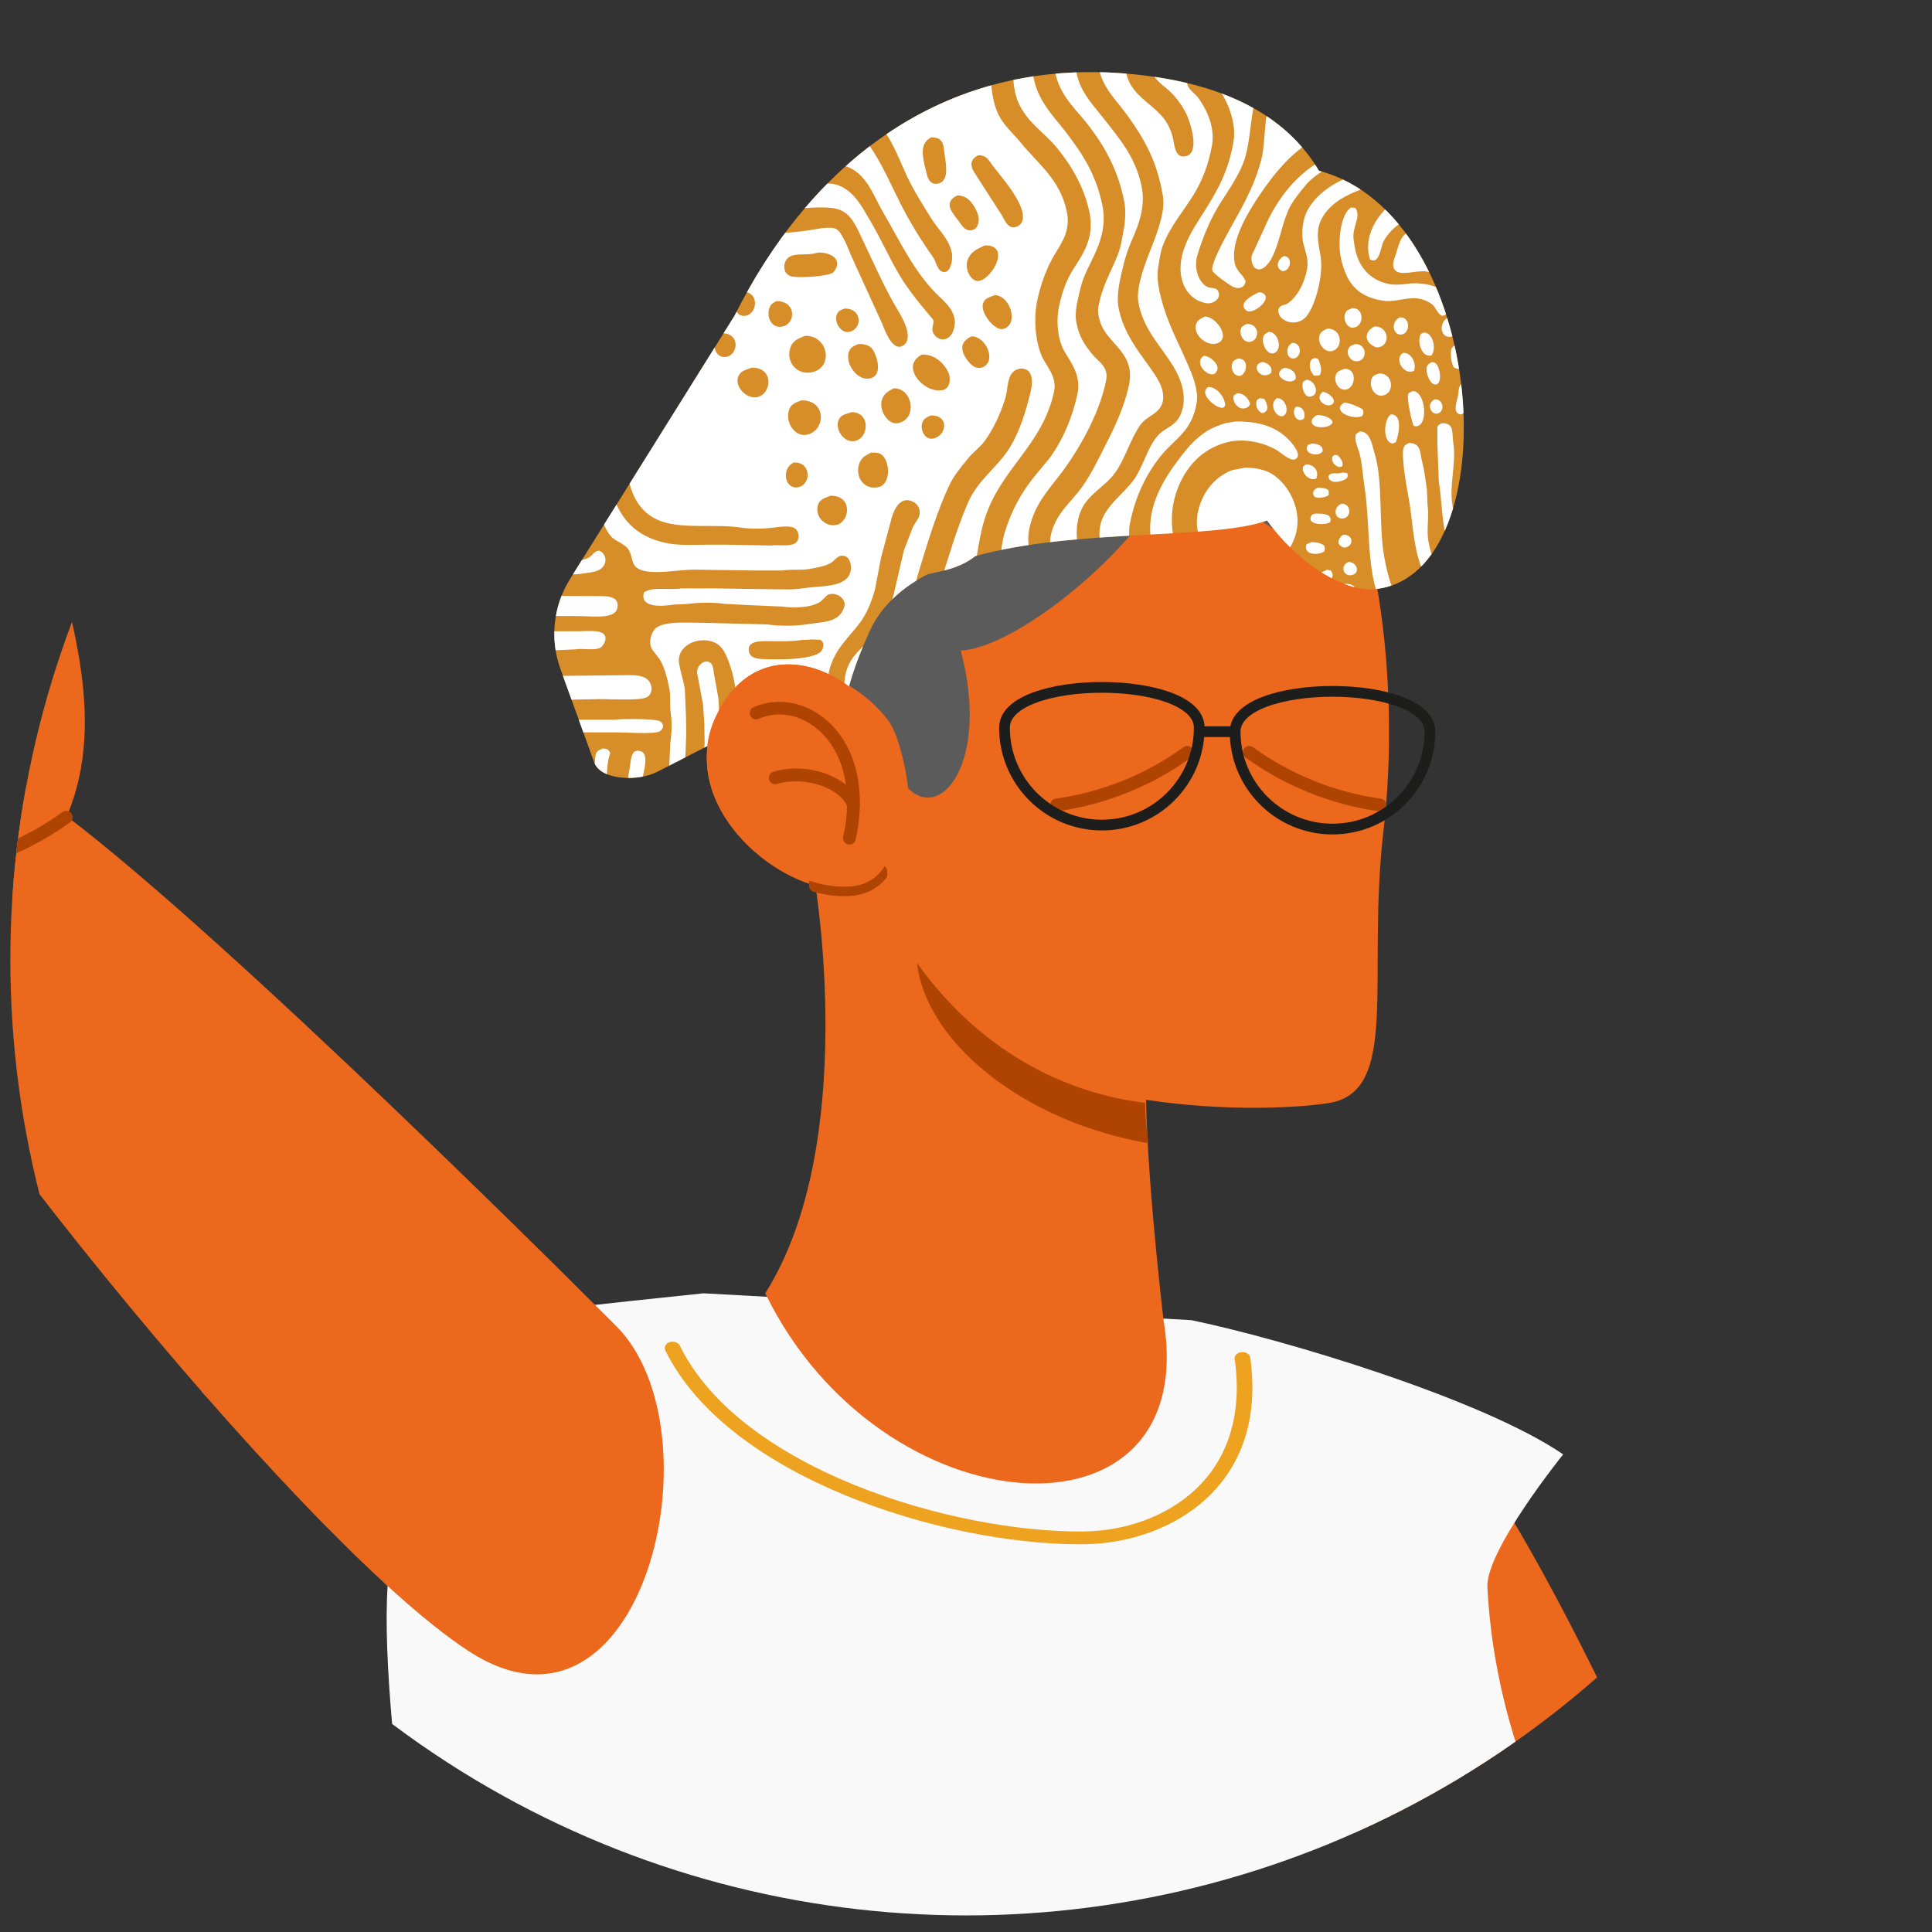 <?xml version="1.0" encoding="UTF-8"?>
<svg id="Camada_1" xmlns="http://www.w3.org/2000/svg" xmlns:xlink="http://www.w3.org/1999/xlink" viewBox="0 0 800 800">
  <rect x="0" y="0" width="800" height="800" fill="#333333" stroke="none"/>
  <defs>
    <style>
      .cls-1, .cls-2 {
        fill: none;
      }

      .cls-3 {
        fill: #af4301;
      }

      .cls-4 {
        fill: #5b5b5b;
      }

      .cls-5 {
        fill: #eb681c;
      }

      .cls-6 {
        clip-path: url(#clippath-3);
      }

      .cls-7 {
        clip-path: url(#clippath-4);
      }

      .cls-8 {
        clip-path: url(#clippath-2);
      }

      .cls-9 {
        fill: #b2461d;
      }

      .cls-10 {
        fill: #fff;
      }

      .cls-11 {
        fill: #f9f9f9;
      }

      .cls-12 {
        fill: #eda220;
      }

      .cls-2 {
        stroke: #1d1d1b;
        stroke-miterlimit: 10;
        stroke-width: 4.44px;
      }

      .cls-13 {
        clip-path: url(#clippath);
      }

      .cls-14 {
        fill: #d78d28;
      }
    </style>
    <clipPath id="clippath">
      <circle class="cls-1" cx="-464.38" cy="397.41" r="395.72"/>
    </clipPath>
    <clipPath id="clippath-1">
      <circle class="cls-1" cx="1274.66" cy="397.41" r="395.72"/>
    </clipPath>
    <clipPath id="clippath-2">
      <circle class="cls-1" cx="400" cy="397.41" r="395.72"/>
    </clipPath>
    <clipPath id="clippath-3">
      <path class="cls-1" d="M546.15,70.71c-11.18-18.93-32.1-33.67-68.3-38.92-87.86-12.73-143.94,39.27-173.73,99h0s-68.1,109.01-68.1,109.01c-6.95,11.13-8.41,24.84-3.96,37.18l13.95,38.64c2.81,7.77,18.56,7.85,25.91,4.08l24.79-12.72v-.03c13.83,19.23,32.03,25.5,43.28,22.7,20.42-5.09-4.8-14.57,20.23-68.51,4.81-10.37,13.29-17.88,23.98-23.39,1.55-.36,3.17-.71,4.88-1.08,6.74-1.43,11.36-3.64,14.75-6.39,41.66-11.59,98.64-6.65,120.81-14.75,11.57,16.17,31.01,30.07,45.27,28.37,55.58-6.61,46.83-154.65-23.77-173.19Z"/>
    </clipPath>
    <clipPath id="clippath-4">
      <rect class="cls-1" x="81" y="-7.68" width="659.75" height="371.11"/>
    </clipPath>
  </defs>
  <g class="cls-13">
    <path class="cls-9" d="M-225.57,628.35c88.41,30.23,213.56,162.39,232.88,206.02,14.93,33.7-15.65,82.06-48.16,66.31-32.51-15.75-181.59-98.46-208.79-129.95-27.2-31.48-16.18-137.7,24.06-142.38Z"/>
  </g>
  <g class="cls-8">
    <g>
      <g>
        <g>
          <path class="cls-5" d="M607.57,602.23c30.68,30.63,194.44,357.36,114.16,388.24-43.11,16.59-59.12-16.76-82.48-47.45-28.98-38.09-81.15-181-93.5-235.54-12.35-54.54,61.82-105.25,61.82-105.25Z"/>
          <g>
            <path class="cls-11" d="M291.33,535.53c-41.08,4.54-165.42,15.14-207.84,40.63l77.02,80.56c-4,58.83,22.5,210.84,30.51,239.6C11.58,1198.77,29.77,1640.73,134.14,1917.3c-339.03,419.14-349.5,697.45-342.52,899.03h862.37c160.6-377.24,230.96-993.42,0-1717.35l-38.36-180.66c42.47-15.63,80.34-70.42,44.63-126.98-35.71-56.56-43.02-106.85-44.36-134.16-.75-15.15,31.38-54.95,31.38-54.95-33.54-22.98-115.91-47.72-154-55.59l-201.95-11.11Z"/>
            <path class="cls-12" d="M446.84,639.44c-56.02,0-145.5-27.49-171.34-80.27-.67-1.36.14-2.89,1.8-3.43,1.65-.53,3.54.12,4.2,1.47,25.07,51.2,113.25,77.48,167.23,76.94,17.74-.21,34.53-6.48,46.08-17.21,13.92-12.94,19.62-31.66,16.46-54.15-.2-1.45,1.07-2.76,2.85-2.92,1.78-.15,3.38.88,3.58,2.33,4.25,30.33-7.46,48.41-18.04,58.23-12.75,11.84-31.27,18.77-50.84,19-.65,0-1.32,0-1.99,0Z"/>
          </g>
          <g>
            <g>
              <path class="cls-5" d="M544.88,178.36c25.15,26.79,35.21,103.9,28.03,165.32-7.19,61.42,7.22,108.54-22.96,113.12-30.18,4.57-131.05,5.38-174.89-50.16l-37.72-41.88v-181.88l207.53-4.51Z"/>
              <g>
                <path class="cls-5" d="M481.8,546.64s-8.79-73.61-7.04-105.78l-71.33-63.24-66.09-12.87s18.71,108.78-20.47,170.77c47.86,98.41,181.03,107.37,164.92,11.11Z"/>
                <path class="cls-3" d="M379.71,398.77c3.72,32.9,44.35,65.8,95.87,74.63-.83-5.38-1.38-11.04-1.45-16.76-28.76-3.38-65.8-18-94.42-57.87Z"/>
              </g>
            </g>
            <path class="cls-4" d="M575.17,241.4c-18.07,1.27-78.62-38.32-85.72-61.78.71,31.7-63.94,88.41-91.64,89.75,12.15,45.72-8.05,71.15-21.79,56.99-1.42-12.54-5.13-23.88-7.97-27.69-8.84-11.91-23.6-20.85-38.36-22.05l2.76-98.27,161.1-8.38,58.65,5,18.39,34.03,4.58,32.41Z"/>
            <g>
              <path class="cls-3" d="M349.28,371.08c-3.92,0-8.06-.61-12.34-1.81-1.41-.4-2.22-1.85-1.83-3.26.39-1.41,1.86-2.24,3.26-1.83,5.21,1.47,10.12,1.94,14.58,1.4,4.05-.49,7.24-2.18,9.77-5.16.94-1.11,2.6-1.26,3.73-.31,1.11.94,1.25,2.61.31,3.73-3.38,4-7.81,6.35-13.17,7-1.4.17-2.84.25-4.31.25Z"/>
              <path class="cls-5" d="M363.9,298.64c-15.49-23.39-51.64-35.24-67.74,0-16.1,35.24,27.65,73.12,57.11,69.56,28.56-3.45,16.87-60.15,10.63-69.56Z"/>
              <g>
                <path class="cls-3" d="M351.72,351.03c-.19,0-.39-.02-.58-.06-1.42-.32-2.32-1.73-2-3.15,4.23-18.97.14-35.72-10.94-44.82-7.26-5.96-16.26-7.47-24.05-4.02-1.33.58-2.9-.02-3.48-1.35-.59-1.33.02-2.89,1.35-3.48,9.53-4.19,20.84-2.36,29.53,4.78,12.66,10.39,17.42,29.1,12.75,50.05-.28,1.23-1.37,2.07-2.58,2.07Z"/>
                <path class="cls-3" d="M353.34,337.12c-1.07,0-2.07-.65-2.47-1.71-3.02-8-17.97-12.87-29.09-9.45-1.39.43-2.87-.35-3.3-1.75-.43-1.4.35-2.87,1.75-3.3,13.92-4.29,31.56,1.97,35.58,12.64.52,1.36-.17,2.89-1.54,3.4-.31.12-.62.17-.93.17Z"/>
              </g>
              <path class="cls-5" d="M363.9,298.64c-15.49-23.39-51.64-35.24-67.74,0-16.1,35.24,27.65,73.12,57.11,69.56,28.56-3.45,16.87-60.15,10.63-69.56Z"/>
              <g>
                <path class="cls-3" d="M351.72,351.03c-.19,0-.39-.02-.58-.06-1.42-.32-2.32-1.73-2-3.15,4.23-18.97.14-35.72-10.94-44.82-7.26-5.96-16.26-7.47-24.05-4.02-1.33.58-2.9-.02-3.48-1.35-.59-1.33.02-2.89,1.35-3.48,9.53-4.19,20.84-2.36,29.53,4.78,12.66,10.39,17.42,29.1,12.75,50.05-.28,1.23-1.37,2.07-2.58,2.07Z"/>
                <path class="cls-3" d="M353.34,337.12c-1.07,0-2.07-.65-2.47-1.71-3.02-8-17.97-12.87-29.09-9.45-1.39.43-2.87-.35-3.3-1.75-.43-1.4.35-2.87,1.75-3.3,13.92-4.29,31.56,1.97,35.58,12.64.52,1.36-.17,2.89-1.54,3.4-.31.12-.62.17-.93.17Z"/>
              </g>
            </g>
          </g>
          <g>
            <path class="cls-5" d="M14.31,328.34c59.32,40.2,207.36,187.18,240.85,220.75,43.66,43.76,10.99,181.69-61.22,134.52-72.58-47.41-240.14-259.14-261.5-315.17-21.36-56.03,53.13-59.57,81.86-40.1Z"/>
            <path class="cls-5" d="M-67.55,368.44c-26.1-50.1-28.04-352.64-24.7-391.8,3.34-39.15,57.98-54.22,59.1-13.05,5.39,196.64,93.73,294.74,61.04,373.96-32.23,78.1-95.45,30.89-95.45,30.89Z"/>
            <path class="cls-3" d="M-26.7,362.82c-1.3,0-2.43-.96-2.61-2.28-.2-1.44.81-2.78,2.25-2.98,19.05-2.65,37.36-10.02,52.94-21.31,1.19-.86,2.83-.59,3.69.59.86,1.18.59,2.83-.59,3.69-16.28,11.79-35.4,19.49-55.31,22.26-.12.02-.25.02-.37.02Z"/>
          </g>
        </g>
        <g class="cls-6">
          <g class="cls-7">
            <rect class="cls-14" x="81" y="-7.68" width="659.75" height="371.11"/>
            <g>
              <path class="cls-10" d="M572.76,163.74c4.84-1.04,4.2-9.25-1.71-9.1-1,.43-2.01.57-2.62,1.37-2.15,2.83.2,8.62,4.32,7.74Z"/>
              <path class="cls-10" d="M568.1,142.92c.56.38,1.48,1.03,2.5.91,5.43-.66,4.45-8.85-1.37-8.65-3.54,1.56-4.74,5.26-1.14,7.74Z"/>
              <path class="cls-10" d="M585.62,95.58c-.72.15-1.44.3-2.16.46-3.68,1.46-4.16,5.31-5.46,9.22-.54,1.64-1.8,4.27-.68,6.14,2.02,3.4,8.93.33,13.31,1.02,3.58.56,6.68,1.36,9.1,3.07,4.91,3.47,8.02,9.1,9.67,15.82.86,3.5.15,8.13,1.93,10.58,1.5.41,2.38.04,3.3-.68,1.06-4.57-.15-13.34-1.25-17.3-3.55-12.78-11.56-28.5-27.76-28.33Z"/>
              <path class="cls-10" d="M585.17,161.92c-.85.38-1.66.45-2.05,1.25-.79,1.63,1.59,12.18,2.28,13.2,6.22,1.78,5.35-14.03-.23-14.45Z"/>
              <path class="cls-10" d="M585.51,153.5c1.1-2.95-.94-7.45-4.44-7.4-4.27,2.47.49,9.65,4.44,7.4Z"/>
              <path class="cls-10" d="M594.72,159.19c2.78-.65,1.39-8.02-.46-8.88-.35-.3-.79-.36-1.48-.34-.79.49-1.6.9-1.93,1.82-.81,2.21,1.36,7.98,3.87,7.4Z"/>
              <path class="cls-10" d="M576.74,183.66c.42-.19.83-.38,1.25-.57,1.19-2.96,2.99-11.61-2.05-11.49-2.97,1.83-3.6,11.68.8,12.06Z"/>
              <path class="cls-10" d="M614.75,146.56c-.77.42-1.48.65-1.82,1.48-.97,2.36-.44,11.47.57,12.86,5.99,1.64,7.4-14.47,1.25-14.34Z"/>
              <path class="cls-10" d="M580.61,138.48c3.27-.72,3.52-7.22-.91-7.05-4.18,1.76-2.82,7.88.91,7.05Z"/>
              <path class="cls-10" d="M592.79,147.13c2.01-2.73.66-9.27-3.07-9.44-.42.15-.83.3-1.25.46-2.04,2.88.24,10.27,4.32,8.99Z"/>
              <path class="cls-10" d="M564,172.28c.63-.89.73-1.57.34-2.73-1.33-.91-5.8-2.85-7.74-2.84-5.48,3.42,3.24,7.36,7.4,5.58Z"/>
              <path class="cls-10" d="M554.56,193.44c.42-.11.83-.23,1.25-.34.63-1.99-.91-3.39-1.82-4.55-.42-.08-.83-.15-1.25-.23-.34.23-.68.46-1.02.68-.63,2.31,1.03,3.85,2.84,4.44Z"/>
              <path class="cls-10" d="M551.82,174.67c-.74-1.85-3.95-2.8-6.37-2.84-1.03.57-3.11,1.85-2.05,3.64,1.04,2.21,8.09,1.82,8.42-.8Z"/>
              <path class="cls-10" d="M561.16,142.47c-.81.38-1.87.59-2.39,1.25-1.93,2.42.46,6.53,3.76,5.8,3.88-.86,3.28-7.22-1.37-7.05Z"/>
              <path class="cls-10" d="M613.16,220.75c.94,1.93,3.72,5.78,6.71,5.35,1.7-.24,2.61-2.01,1.59-3.64-1.21-1.25-2.43-2.5-3.64-3.76-2.55-3.32-3.07-7.4-3.87-12.63-.49-3.18-.09-7.22.34-10.01.19-3.45.38-6.9.57-10.35.66-4.31-.26-8.65-4.21-8.65-.81.53-1.71.95-2.05,1.93-.59,1.73.21,4.06.46,5.58.04,2.58.08,5.16.11,7.74-.12,10.77.42,21.14,3.98,28.45Z"/>
              <path class="cls-10" d="M604.74,171.6c2.61.4,9.33-13.95,1.93-13.65-.88.46-1.55.77-2.05,1.59-.79,1.32-.62,3.18-1.02,4.89-.52,2.19-2.13,6.66,1.14,7.17Z"/>
              <path class="cls-10" d="M604.28,152.71c2.16-1.98,3.25-9.69-1.14-9.9-.81.37-1.49.53-1.93,1.25-.88,1.45-.28,6.58.68,7.85.46.61,1.27.83,2.39.8Z"/>
              <path class="cls-10" d="M560.59,135.64c4.3-.66,4.32-8.02-.46-8.08-1.15.46-2.07.58-2.73,1.48-1.72,2.33.01,7.09,3.19,6.6Z"/>
              <path class="cls-10" d="M588.69,123.92c1.97.53,4.12,1.64,5.23,3.07,1.06,1.36,1.49,3.01,3.19,3.76.42-.08.83-.15,1.25-.23,2.21-3.34.13-9.11-2.05-10.7-2.67-1.95-8.7-3.04-13.77-2.28-2.07.31-4.99.5-7.17.11-4.65-.83-8.35-3.23-10.7-6.37-2.54-3.4-3.6-7.02-4.21-12.52-.53-4.84,3.28-9.15.8-12.63-.61-.08-1.21-.15-1.82-.23-4.43,2.84-5.69,14.5-4.1,21.39,2.27,9.82,6.58,15.46,17.07,17.18,5.78.95,10.72-2.06,16.27-.57Z"/>
              <path class="cls-10" d="M601.21,132c-.68-.08-1.37-.15-2.05-.23-2.81,1.68-3.08,6.76.23,7.62,4.43,1.15,3-5.93,1.82-7.4Z"/>
              <path class="cls-10" d="M524.97,195.38c-2.65-1.16-5.74-1.75-9.56-1.71-1.74.34-3.49.68-5.23,1.02-6.65,2.56-11.36,8.02-13.54,15.02-4.02,12.93,4.42,22.77,13.2,26.17,1.97.76,4.98,1.71,7.97,1.25,9.39-1.45,15.06-6.28,18.09-14,4.54-11.54-2.96-24.29-10.92-27.76Z"/>
              <path class="cls-10" d="M545.11,198.11c1.18-3.09-1.02-5.91-4.44-5.8-.38.34-.76.68-1.14,1.02-.67,2.74,2.82,6.15,5.58,4.78Z"/>
              <path class="cls-10" d="M514.16,135.52c-1.6,2.38.68,6.58,3.53,6.03,4.18-.8,3.92-7.65-1.48-7.4-.74.41-1.59.69-2.05,1.37Z"/>
              <path class="cls-10" d="M512.45,148.5c-.75.42-1.51.63-1.93,1.37-1.28,2.21.1,5.49,2.16,5.69,3.02,1.05,5.62-7.36-.23-7.05Z"/>
              <path class="cls-10" d="M548.41,228.26c.24-.91.16-1.58-.11-2.39-1.3-.92-3.04-1.41-5.35-1.37-.86.4-1.39.55-2.05,1.02-1.19,4.35,5.03,4.62,7.51,2.73Z"/>
              <path class="cls-10" d="M512.34,162.83c-.49.3-.99.61-1.48.91-.85,3.08,2.57,6.81,5.69,4.89.67-.31.77-.77,1.14-1.37-.67-2.12-2.55-4.46-5.35-4.44Z"/>
              <path class="cls-10" d="M557.86,197.77c.14-.5.27-.93.11-1.48v-.23c-.53-.33-1.3-.38-2.28-.34-2.05.78-4.22-.43-5.46,1.14-.11.52-.13.96.11,1.37,1.13,2.44,6.47,1,7.51-.46Z"/>
              <path class="cls-10" d="M556.49,214.61c3.25-.76,2.98-6.15-1.02-6.03-3.98,1.7-2.71,6.91,1.02,6.03Z"/>
              <path class="cls-10" d="M547.61,186.96c.51-2.47-2.14-3.26-4.44-3.3-.53.19-1.06.38-1.59.57-2.36,3.68,4.3,5.25,6.03,2.73Z"/>
              <path class="cls-10" d="M551.03,236.23c-.53-.11-1.06-.23-1.59-.34-.8.66-2.19.92-3.07,1.48-.37,1.46.08,2.06.8,2.96,3.47.93,5.99-1.45,3.87-4.1Z"/>
              <path class="cls-10" d="M624.99,141.56c-2.22,1.15-5.58,8.48-1.48,9.56,4,1.06,6.65-9.66,1.48-9.56Z"/>
              <path class="cls-10" d="M515.64,128.13c2.01,3.41,11.91-4.41,7.28-6.71-.39-.34-1.03-.38-1.82-.34-1.61.81-8.48,4.03-5.46,7.05Z"/>
              <path class="cls-10" d="M631.02,242.71c3.21-1.15.12-8.46-1.37-9.44-.64-.08-1.29-.15-1.93-.23-.72.49-1.58.99-1.82,1.93-.61,2.37,2.34,8.73,5.12,7.74Z"/>
              <path class="cls-10" d="M595.18,171.25c3.16-.6,2.7-6-1.02-5.92-3.72,1.72-1.79,6.45,1.02,5.92Z"/>
              <path class="cls-10" d="M599.39,224.62c1.97,6.28,5.56,11.12,9.1,15.82,1.7,2.25,6.87,9.41,11.27,8.31,2.92-.73,1.82-4.64.23-5.92-10.26-8.21-15.83-17.68-18.55-33.57-1.47-8.6,1.67-17.18.34-25.83-.71-4.62.61-8.21-4.78-8.19-.79.48-1.49.67-1.82,1.59v6.71c.19,5.16.38,10.32.57,15.48,1.41,9.03,1.24,17.94,3.64,25.6Z"/>
              <path class="cls-10" d="M616.34,262.51c2.43.42,4.86.83,7.28,1.25,2.02.42,5.16,1.32,7.28.46,1-.41,1.91-1.57,2.28-2.62.41-1.19.16-2.48-.34-3.3-2.03-3.36-6.4-.56-10.7-1.25-1.86-.27-3.72-.53-5.58-.8-3.55,1.59-4.52,4.73-.23,6.26Z"/>
              <path class="cls-10" d="M531.11,112.31c3.41-.07,4.43-6.25.46-6.26-2.41,1.34-3.92,4.79-.46,6.26Z"/>
              <path class="cls-10" d="M577.77,59.85c-2.47.15-4.93.3-7.4.46-5.1.88-10.29,1.24-14.91,2.62-13.92,4.15-24.1,15.51-30.15,27.65-2.31,5.04-4.63,10.09-6.94,15.13-.59,1.67.34,4.58,1.25,5.23,3.24,2.34,6.3-2.68,7.28-4.67,2.78-5.63,3.79-12.71,6.37-18.78,1.73-4.08,4.56-7.35,7.17-10.58,7.56-9.38,30.81-17.69,48.93-13.43,5.43,1.28,10.08,3.19,14.22,5.69,4.29,2.6,10.94,7.15,11.38,13.31-.04.04-.08.08-.11.11-2.96-.53-5.26-2.33-7.4-3.76-3.98-2.65-7.97-5.81-12.74-7.51-4.35-1.55-11.45-2.77-17.41-1.82-3.91.62-7.36.39-10.81,1.25-10.71,2.68-20.38,7.75-25.15,16.39-1.78,3.22-2.76,9.36-1.59,14,.7,2.77,2.15,6.31,1.48,10.13-1.05,5.97-3.9,11.36-7.97,14.34-1,.73-2.67.61-3.41,1.59-1.28,1.7-.03,3.87,1.14,4.78,3.21,2.5,7.43,1.9,9.9-.91,3.56-4.05,7.26-17.02,5.92-25.03-.66-3.93-1.77-8.56-.68-12.52,1.36-4.96,5.09-8.59,8.99-11.04,8.91-5.59,28.6-11.27,42.22-5.92,6.8,2.67,10.5,7.71,16.04,11.38,1.73,1.14,5.09,1.91,6.6,0,3.06-3.88-1.89-11.37-3.64-14-6.93-10.4-20.99-14.38-38.57-14.11Z"/>
              <path class="cls-10" d="M622.6,128.58c-2.44,1.57-2.74,7.06-.8,9.56,5.19,1.32,5.18-9.7.8-9.56Z"/>
              <path class="cls-10" d="M585.05,81.13c-1.9.74-3.91.65-5.58,1.37-6.7,2.89-15.68,13.92-12.18,24.92,3.87,2.34,4.4-5.1,5.58-7.4,2.36-4.64,9.47-11.56,17.41-10.35,13.87,2.11,22.03,13.15,26.74,24.35,1.33,3.16,1.43,8.98,3.19,11.72.88.25,1.58.36,2.5.11,2.94-4.39-1.58-14.31-3.07-17.3-5.26-10.51-19.18-27.61-34.59-27.42Z"/>
              <path class="cls-10" d="M645.02,148.84c-3.1,1.58-7.47,14.86-1.82,16.27.93.23,1.93-.27,2.28-.68,1.14-1.38,3.25-11.85,2.05-14.22-.43-.85-1.4-1.17-2.5-1.37Z"/>
              <path class="cls-10" d="M639.33,245.33c-.42.15-.83.3-1.25.46-1.81,2.61-.1,8.01,1.48,10.13,5.3,1.46,4.28-10.39-.23-10.58Z"/>
              <path class="cls-10" d="M638.08,182.29c-.86.47-1.68.77-2.05,1.71-.62,1.59-.09,7.59.23,9.33,1.66,9.24,4.89,15.78,8.08,23.1.87,2.01,2.53,8.12,5.8,6.94,2.65-.96,1.43-5.79.68-8.19-2.3-7.34-7.08-12.61-8.65-20.25-.95-4.62,1.27-12.49-4.1-12.63Z"/>
              <path class="cls-10" d="M646.61,300.63c9.49-3.25,6.26-17.11-5.23-16.84-1.86.84-3.64.98-4.44,2.84-2.81,6.59,2.45,16.47,9.67,14Z"/>
              <path class="cls-10" d="M636.94,43.01c.18-.77.12-1.81-.23-2.39-2.53-4.27-13.63.15-19.12-.91-5.08-1.37-10.17-2.73-15.25-4.1-8.74-2.39-18.6-3.56-29.59-3.41-3.45.19-6.9.38-10.35.57-7.48,1.28-14.35,2.29-21.39,3.64-6.04,1.16-11.75.62-14.45,5.01-3.38,5.48-2.43,17.36-4.21,24.35-3.33,13.07-9.49,22.24-15.13,32.89-.97,1.83-5.85,10.84-5.23,13.31.34,1.35,7.35,6.31,8.88,6.94,2.45,1.01,4.71-.11,4.89-2.5-1.15-2.88-3.67-3.88-4.44-7.28-2.18-9.63,6.56-22.81,10.01-27.99,5.78-8.69,14.05-19.11,23.78-23.67,18.92-8.87,51.08-8.26,66.91,2.96,5.57,3.95,10.64,9.71,12.86,16.95,1.44,4.7,1.48,10.43,1.48,16.61.04,2.69.08,5.39.11,8.08.3,3.03.61,6.07.91,9.1.92,4.62,2.13,8.9,3.41,12.97.96,3.04,1.57,6.09,2.16,9.56.45,2.61-.14,5.86,1.02,7.74.75,1.21,2.87,1.67,4.21.68,1.55-1.14,2.64-4.92,1.82-7.62-.95-1.97-1.9-3.94-2.84-5.92-1.34-3.05-2.62-6.22-3.64-9.56-2.17-7.11-1.96-15.32-3.3-23.67-1.03-6.4.98-13.52-.46-19.23-2.22-8.84-10.51-19.22-17.52-23.33-12.11-7.09-39.2-9.48-56.9-5.58-4.15.92-8.33,1.84-12.06,3.3-2.35.83-4.7,1.67-7.05,2.5-4.34.85-7.2-3.67-4.89-6.83,1.75-2.39,6.18-3.24,9.33-4.21,6.23-1.92,12.98-2.74,20.25-3.98,3.49-.19,6.98-.38,10.47-.57,4.22-.68,9.98-.28,13.88.34,12.92,2.06,26.13,2.14,34.48,8.65,4.44,3.46,5.12,10.53,8.19,15.36,2.74,4.32,6.89,7.14,8.53,12.63.98,3.29.68,8.95.11,12.52-.98,6.19-.78,16.28.46,21.85,1.11,4.98,2.7,9.51,5.23,13.09,2.36,3.32,5.49,6,7.62,9.56,3.15,5.26,4.16,13.19,2.84,21.16-.49,2.99.1,5.17,2.73,5.46,4.27-2.38,3.48-12.95,2.28-18.43-3.18-14.46-13.94-19.9-16.61-34.71-1.86-10.33,1.82-23.04-.68-33.11-1.06-4.25-3.03-7.78-5.35-10.81-2.47-3.22-5.35-5.99-6.26-10.81-1.14-6.04,6.96-2.48,8.08-7.17Z"/>
              <path class="cls-10" d="M655.26,168.98c.58-2.14.37-4.83-.68-6.26-.57-.08-1.14-.15-1.71-.23-2.32,1.51-1.71,4.96-.23,6.83,1.08.3,1.86.19,2.62-.34Z"/>
              <path class="cls-10" d="M545.45,201.98c-1.61.95-2.37,2.13-1.02,3.87,2,.53,4.27.17,5.69-.8.23-.86.14-1.37-.11-2.16-1.07-.76-2.62-.97-4.55-.91Z"/>
              <path class="cls-10" d="M650.37,230.77c-.46-.08-.91-.15-1.37-.23-2.03,1.06-6.85,7.56-2.5,9.22,3.93,1.49,5.86-6.39,3.87-8.99Z"/>
              <path class="cls-10" d="M626.36,194.47c.19-6.11.38-12.21.57-18.32,0-3.97.42-7.73-3.64-7.74-.92.51-1.76.81-2.05,1.93.11,1.48.23,2.96.34,4.44-.08,4.78-.15,9.56-.23,14.34-1.64,10.46.96,21.56,4.78,27.65,2.15,3.42,5.44,5.82,7.62,9.1,1.88,2.82,3.44,11.17,7.85,9.9,2.05-2.97-.53-9.18-1.82-11.38-2.75-4.7-6.93-7.88-9.67-12.63-2.77-4.79-2.67-10.54-3.76-17.3Z"/>
              <path class="cls-10" d="M633.75,148.95c-.56.35-1.13.58-1.48,1.14-.58.93-1.97,6.71-1.25,7.97.39.85,1.1,1.08,2.05,1.37,2.94-.19,6.65-10.7.68-10.47Z"/>
              <path class="cls-10" d="M633.3,164.77c-.88.48-1.83.82-2.28,1.71-.67,1.34.73,9.48,1.37,10.58.31.54.89.85,1.48,1.14,5.03.09,3.5-13.31-.57-13.43Z"/>
              <path class="cls-10" d="M646.73,19.69c3.56.75,6.03-3.49,4.1-6.03-.7-.2-1.27-.36-2.28-.34-1.33.82-4.23,4.58-1.82,6.37Z"/>
              <path class="cls-10" d="M499.03,131.09c-1.64.74-2.97,1.18-3.64,2.84-1.93,4.75,5.13,10.42,9.44,7.85,4.51-2.69-1.71-10.76-5.8-10.7Z"/>
              <path class="cls-10" d="M500.39,160.22c-4.73,2.9,4.18,9.67,6.14,8.53.47-.23.57-.45.8-.91-.08-3.28-3.38-7.6-6.94-7.62Z"/>
              <path class="cls-10" d="M503.69,153.84c1.98-2.39-2.53-6.57-5.23-6.49-4.98,3.34,3.43,10.5,5.23,6.49Z"/>
              <path class="cls-10" d="M644.68,170.57c-.83.46-1.71.67-2.05,1.59-.95,2.58,4.16,11.35,5.12,13.88,1.76,1.08,4.26.13,3.76-2.62-.75-4.09-2.38-12.72-6.83-12.86Z"/>
              <path class="cls-10" d="M539.88,234.52c-1.53-.5-2.64,1.45-3.3,2.28-2.2,2.75-5.39,5.29-8.65,6.94-11.03,5.58-25.17,1.45-32.54-4.44-8.58-6.85-13.06-21.95-8.08-36.07,3.43-9.72,10.38-17.51,20.94-20.14,7.63-1.9,15.83.55,20.6,3.41,1.35.81,5.58,4.71,7.51,3.64,3.26-1.55-1.66-6.98-2.73-8.08-4.98-5.09-11.85-7.72-22.19-7.51-1.33.23-2.66.46-3.98.68-2.77.76-5.51,1.91-7.74,3.3-4.53,2.83-7.97,6.84-11.15,11.04-6.44,8.5-15.57,21.77-11.15,37.66.9,3.24,2.18,6.52,3.76,9.22,3.46,5.9,8.03,10.13,14,13.54,2.33,1.33,5.44,1.8,7.62,3.3,2.25,10.63-1.56,19.72-3.07,28.79-1.22,7.32,2.75,17.14,9.9,15.82,3.02-.56,6.83-3.36,6.14-7.4-.38-2.27-1.46-3.97-2.16-5.92-.64-2.54-1.29-5.08-1.93-7.62-1.44-7.24.06-15.43.11-22.99,2.35-.34,4.7-.68,7.05-1.02,7.24-1.83,13.92-5.18,17.98-10.24.68-.85,5.65-6.34,3.07-8.19Z"/>
              <path class="cls-10" d="M646.38,55.53c-.64-.08-1.29-.15-1.93-.23-1.51.9-3.75,5-.57,5.8,3.92.99,3.96-3.76,2.5-5.58Z"/>
              <path class="cls-10" d="M555.47,226.22c1.36,1.28,3.64-.1,3.98-1.37.63-2.35-1.26-3.55-3.3-3.41-1.5.82-3.09,3.68-.68,4.78Z"/>
              <path class="cls-10" d="M527.47,309.62c-.94,5.74,3.05,10.59,8.99,9.44,6.15-1.19,10.49-13.3,8.88-21.85-1.83-9.69-8.05-15.75-11.15-24.58-1.39-3.95-1.75-13.75-3.87-16.5-.74-.96-1.91-1.13-3.64-1.14-2.03,1.09-3.56,1.89-4.67,3.87-1.27,2.28-.87,7.01-.34,9.79,1.64,8.67,3.74,14.7,7.4,20.94.99,1.69,1.84,3.8,2.28,5.92.67,3.27-1.61,5.59-2.5,7.85-.75,1.9-.99,3.97-1.37,6.26Z"/>
              <path class="cls-10" d="M508.36,307.35c-2.23-.51-4.13-1.93-5.69-3.19-3.72-2.99-4.67-9.32-11.38-9.22-1.1.51-2.19.59-3.07,1.25-3.12,2.33-2.52,8.15-1.02,11.72,2.48,5.91,7.2,10.43,12.74,13.31,2.76,1.43,7.21,3.81,10.58,1.37,2.61-1.89,4.11-6.38,5.01-9.9.4-1.56.39-4.03-.68-4.78-1.41-.98-4.55-.13-6.49-.57Z"/>
              <path class="cls-10" d="M683.94,105.14c2.12.39,4.53-.17,6.03-.57,6.51-1.75,9.94-6.36,8.19-15.25-1.74-8.86-4.81-16.13-7.28-24.24-1.39-4.56-1.64-9.42-2.5-14.68-.82-5.01.5-10.71,1.37-14.68,1.14-6.75,2.28-13.5,3.41-20.25.62-3.21,1.45-9.97-.91-11.49-.73-.47-2.22-.37-3.41-.34-1.12.6-2.07.91-2.73,1.93-2.39,3.7-1.56,15.4-2.96,20.48-1,3.63-1.87,7.57-2.62,11.49-.19,2.24-.38,4.48-.57,6.71.08,2.05.15,4.1.23,6.14.75,4.71.6,11.07-.23,15.48-.66,3.49-1.08,7-2.28,10.01-1.96,4.95-4.4,8.49-5.46,14.79-1.54,9.17,5.02,13.22,11.72,14.45Z"/>
              <path class="cls-10" d="M659.24,30.72c3.85-1.06,3.05-7.05-1.71-6.83-4.37,2.07-2.67,8.04,1.71,6.83Z"/>
              <path class="cls-10" d="M741.74,84.66c.15.04.3.08.46.11.02-1.88.49-9.23-.23-10.24-2.19,4.14-1.75,5.8-.23,10.13Z"/>
              <path class="cls-10" d="M663.45,42.1c-.53,5.31-1.06,10.62-1.59,15.93-1.59,7.3-3.59,14.07-5.01,21.85-3.59,19.71,5.98,35.34,17.41,41.76,13.47,7.57,33.66-1.67,41.99-7.74,2.84-2.07,5.4-4.61,6.14-8.76.68-3.8-1.73-6.63-3.07-8.65-2.88-4.35-6.71-10.08-4.44-17.52,2-6.54,6.66-11.02,10.35-15.93,4.34-5.77,7.28-11.54,8.99-20.14.23-2.92.46-5.84.68-8.76.15-3.15.3-6.3.46-9.44.15-2.69.3-5.39.46-8.08.68-4.22,1.07-8.27,2.16-11.83.59-1.91,2.72-8.44,4.21-8.88v-3.76h-7.06c-.8,2.12-1.59,4.25-2.39,6.37-1.88,5.32-2.02,11.45-3.07,18.09-.08,3.15-.15,6.3-.23,9.44-.34,4.1-.68,8.19-1.02,12.29-2.14,10.37-5.37,19.05-12.29,24.58-1.25,1-2.51,2.31-4.21,2.84-2.52.79-4.26-1.07-5.23-2.28-3.02-3.72-5.76-9.83-4.55-17.3.42-3.3.83-6.6,1.25-9.9,1.61-7.72,2.75-14.99,4.21-23.21.55-3.08,1.18-8.14.34-11.49-.95-3.78-4.38-7.97-7.62-9.44h-21.96c-9.99,5.08-7.69,22.78-10.7,35.05-1.26,5.14-3.03,9.48-4.21,14.91ZM672.21,41.19c1.27-7.67,2.98-13.44,4.32-20.6,1.42-7.6.47-15.85,4.32-20.82,1.92-2.47,4.2-2.65,7.4-3.98,7.99-.08,14.24,4.83,12.74,13.77-1.28,7.65-1.52,14.78-3.07,22.08-1.32,6.21-3,14.63-1.59,22.08,2.41,12.73,7.55,21.89,9.79,34.71.51,2.89.16,6.87-.34,9.33-1.94,9.43-6.67,12.56-16.39,14.22-1.97.04-3.94.08-5.92.11-9.73-1.65-15.45-5.03-18.09-13.65-3.8-12.39,4.35-20.52,6.71-29.93,1.18-4.71,1.49-12.12.57-17.52-.46-2.69-.98-6.63-.46-9.79Z"/>
              <path class="cls-10" d="M660.61,18.43c3.35-.83,2.48-6.23-1.37-6.14-3.97,1.71-3.01,7.23,1.37,6.14Z"/>
              <path class="cls-10" d="M711.81,54.73c1.3-1.03,2.14-2.68,3.07-4.1,2.38-3.62,4.25-7.8,5.46-12.63,1.38-5.51.72-11.58,1.71-17.75.3-3.64.61-7.28.91-10.92,1.08-6.23,1.95-12,3.87-17.18h-12.4c2.32,4.24,3.17,10.65,1.93,17.18-1.71,9.6-3.41,19.19-5.12,28.79-.69,3.16-2.07,15.19.57,16.61Z"/>
              <path class="cls-10" d="M544.54,212.67c-.42.15-.83.3-1.25.46-.42.58-.86,1.31-.57,2.28.9,1.95,6.42,2.03,8.08.8.14-.48.36-1.16.11-1.71-.66-1.81-3.84-1.92-6.37-1.82Z"/>
              <path class="cls-10" d="M557.63,161.24c3.69-.9,4.45-8.69-.91-8.53-1.68.67-3.13.94-3.64,2.73-.83,2.89,1.37,6.58,4.55,5.8Z"/>
              <path class="cls-10" d="M544.31,148.27c-.38.15-.76.3-1.14.46-1.63,2.36-.59,4.97.8,6.71.93.25,1.66.16,2.5-.11,1.23-1.83.16-4.76-.57-6.6-.45-.26-.86-.43-1.59-.46Z"/>
              <path class="cls-10" d="M656.28,4.67c5.25-2.11,9.12-7.75,11.72-12.52h-6.71c-1.87.92-10.63,8.17-10.58,0h-4.32c-.44,1.04-1.11,1.89-1.37,3.19-1.24,6.28,5.44,11.68,11.27,9.33Z"/>
              <path class="cls-10" d="M547.73,162.27c-3.8,2.94,1.4,6.96,3.87,5.12,2.45-1.82-1.95-5.17-3.87-5.12Z"/>
              <path class="cls-10" d="M531.23,172.28c2.97-1.18,1.31-7.54-2.5-7.4-3.44,2.23-.45,8.24,2.5,7.4Z"/>
              <path class="cls-10" d="M527.13,146.33c4.17-.81,2.52-9.02-1.82-8.88-.9.53-1.8.88-2.16,1.93-.92,2.65,1.35,7.45,3.98,6.94Z"/>
              <path class="cls-10" d="M549.55,136.09c-1.16.57-2.21.98-2.84,2.05-1.88,3.14,1.54,8.3,5.12,7.17,4.53-1.43,3.85-9.45-2.28-9.22Z"/>
              <path class="cls-10" d="M522.81,149.86c-.34.11-.68.23-1.02.34-3.64,1.63.45,7.57,4.55,4.21.74-2.72-1.34-3.99-3.53-4.55Z"/>
              <path class="cls-10" d="M521.56,164.88c-.38.27-.76.53-1.14.8-.73,2.71.32,4.34,2.05,5.35.66-.03,1.03-.12,1.37-.46,1.96-1.14.37-4.45-.46-5.46-.61-.08-1.21-.15-1.82-.23Z"/>
              <path class="cls-10" d="M543.86,163.74c2.46-1.64.2-6.56-2.96-6.49-.46.3-.91.61-1.37.91-.83,2.93,1.12,7.71,4.32,5.58Z"/>
              <path class="cls-10" d="M539.99,173.3c.67-2.4-.43-4.98-3.07-4.89-.19.08-.38.15-.57.23-1.73,2.73.8,6.87,3.64,4.67Z"/>
              <path class="cls-10" d="M536.46,156.92c.57-2.7-2.1-4.65-4.78-4.55-.65.41-1.25.53-1.59,1.25-2.3,2.67,4.43,6.09,6.37,3.3Z"/>
              <path class="cls-10" d="M536.01,148.38c3.01-.61,3.23-6.61-1.02-6.37-3.14,1.8-2.25,7.03,1.02,6.37Z"/>
              <path class="cls-10" d="M558.31,232.7c-3.94,1.82-1.59,6.73,2.05,5.23,2.95-1.21,1.2-5.38-2.05-5.23Z"/>
              <path class="cls-10" d="M216.6,354.12c-3.23,1.37-3.23,5.17.34,5.46,2-.77,2.46-2.44,1.71-4.67-.6-.44-.98-.78-2.05-.8Z"/>
              <path class="cls-10" d="M226.61,343.99c1.19-1.74.85-3.85,0-5.8-2.25-5.16-3.78-10.67-4.89-17.3-.59-3.5,1.16-8.14-2.96-8.19-2.53,1.56-2.71,7.19-2.05,11.38,1.05,6.68,1.74,22.48,9.9,19.91Z"/>
              <path class="cls-10" d="M198.73,346.72c.7-1.91.34-4.55-.23-6.37-.51-.33-.93-.58-1.71-.68-4.03,1.84-2.2,9.2,1.93,7.05Z"/>
              <path class="cls-10" d="M209.77,337.62c1.12-.18,2.6-1.28,2.28-2.84-.28-1.36-1.52-2.31-1.82-4.1-.83-4.96,2.61-17.64-2.96-17.87-.65.34-1.42.45-1.82,1.02-1.6,2.29-.13,15.56.34,18.32.45,2.58.63,6.01,3.98,5.46Z"/>
              <path class="cls-10" d="M198.62,351.04c-4.12,2.5-2.17,7.08-.11,10.47.43.71,1.25,1.17,1.48,2.05h3.07c-.02-.71.82-.9,1.02-1.71.25-.98-2.12-9.29-2.62-9.9-.57-.71-1.53-.92-2.84-.91Z"/>
              <path class="cls-10" d="M212.05,340.57c-.58-.43-1.46-.48-2.5-.46-.76.46-1.65.8-2.05,1.59-1.31,2.61,3.47,10.96,6.94,9.22,2.94-1.48-.87-9.22-2.39-10.35Z"/>
              <path class="cls-10" d="M246.3,363.56h7.4c-.57-4.02-7.37-5.12-7.4,0Z"/>
              <path class="cls-10" d="M237.08,323.96c-.68-4.28,1.75-11.16-2.39-12.06-2.99,1.35-3.84,5.61-3.07,10.35.27,3.07.53,6.14.8,9.22,1.11,5.75,2.38,11.17,4.32,15.93.9,2.21,1.97,7.33,5.8,6.37,1.62-.4,2.14-2.62,1.25-4.21-4.01-7.14-5.14-15.74-6.71-25.6Z"/>
              <path class="cls-10" d="M228.77,346.95c-.51-.35-1.29-.36-2.16-.34-5.18,3.12-.85,11.78,3.53,10.24,3.38-1.19,1.16-4.6.23-6.49-.55-1.12-.62-2.74-1.59-3.41Z"/>
              <path class="cls-10" d="M229.68,362.76c-.38.19-.76.38-1.14.57.6.35,2,.26,2.96.23.04-.08.08-.15.11-.23-.19-.15-.38-.3-.57-.46-.46-.04-.91-.08-1.37-.11Z"/>
              <path class="cls-10" d="M131.14,300.07c-2.61-4.4-.53-13.17-2.5-18.09-4.45-11.12-16.68-19.84-16.95-33.8l-.46-.23c-4.6,3.63-6.7,8.88-2.96,15.25,1.96,3.34,4.57,6.84,7.51,9.22,1.8,1.45,3.67,3.23,4.89,5.23,3.03,4.95,3.3,15.59,4.32,22.42.29,1.94-.43,3.64-.57,5.23,4.02,1.55,8.39,2.15,12.18,3.76,13.75,5.84,33.27,21.92,28.11,43.92-.87,3.71-2.1,7.15-3.41,10.35.83.6,6.2.26,7.74.23-.33-1.86,1.13-4.93,1.59-6.83,1.14-4.63,2.02-11.51,1.02-17.07-3.69-20.52-21.6-34.42-40.51-39.6Z"/>
              <path class="cls-10" d="M127.16,316.68c-22.07-6.77-39.63,10.56-42.79,27.54-1,5.41.19,11.43,1.48,15.48.53,1.29,1.06,2.58,1.59,3.87,10.73-.04,21.47-.08,32.2-.11h.23v-.11c-2.27-1.38-3.03-3.04-1.02-5.35,3.74-.99,5.14,2.9,3.19,5.35.77.55,3.12.23,4.32.23h11.49c.07-.63.09-.6.57-.8.84-.43,1.7.02,1.82.8h9.22c.19-.57.38-1.14.57-1.71,2.6-5.13,3.86-14.22,1.82-21.05-3.67-12.3-12.48-20.38-24.69-24.12ZM91.54,358.67c-.53-1.85-.1-2.9,1.14-3.87,1.5-.01,1.83.41,2.62,1.02,1.17,3.79-1.19,5-3.76,2.84ZM98.26,341.6c-.4.89-1.09,1.25-2.05,1.59-1.7.07-3.16-1.62-2.28-3.19.42-.98,1.09-1.14,2.05-1.59,1.19.04,1.61.4,2.28.91.19.65.37,1.65,0,2.28ZM103.95,328.06c4.1,0,3.74,7.26-.46,5.92-2.97-1.13-1.42-4.85.46-5.92ZM107.59,353.43c-.69.15-1.86.2-2.39-.11-2.27-1.02-.74-3.66.57-4.44,2.91-.12,3.96,3.18,1.82,4.55ZM119.99,343.76c-3.38.33-2.96-4.28-.8-5.58,3.99-.18,4.02,5.26.8,5.58ZM121.7,327.94c-3.65,1-5.96-4.69-1.93-7.05,4.47-.18,4.5,5.27,1.93,7.05ZM134.21,334.66c-2.72-.93-1-3.69.34-4.67,1.18-.01,1.77.17,2.5.46,1.29,1.75.18,5.64-2.84,4.21ZM140.25,350.02c-2.39,1.75-4.77-1.33-3.98-3.53.33-.8.79-.94,1.48-1.37,2.88-.16,4.79,3.22,2.5,4.89Z"/>
              <path class="cls-10" d="M182.01,260.01c-1.1-6.67-1.69-12.87-2.84-19.91-.43-2.61-.59-6.78-.11-9.56.44-2.56.76-5.01,1.48-7.28.84-2.67,2.1-4.9,2.62-7.97.61-3.58-1.01-8.58-3.07-9.67-.76-.4-1.92-.36-3.07-.34-4.08,1.9-6.81,3.34-8.99,7.05-4.78,8.15-.79,21.27,1.25,29.36.61,3.45,1.21,6.9,1.82,10.35.87,5.26-2.45,20.05,1.93,21.05,5.45,1.25,9.96-7.19,8.99-13.09Z"/>
              <path class="cls-10" d="M259.38,363.56h7.97c-.51-3.93-7.7-3.99-7.97,0Z"/>
              <path class="cls-10" d="M99.62,306.89c4.2-2.45,14.38-2.18,16.16-6.37,1.27-2.99-.71-6.01-1.14-8.42-.48-2.7,1.31-5.56.23-8.31-1.04-2.65-3.69-4.49-5.58-6.37-5.4-5.4-16.66-19.51-9.44-30.27,1.57-2.34,3.62-4.06,6.03-5.58,2.38-1.49,6.23-4.57,10.58-3.64,4.14.88,5.17,7.99,6.37,11.95,1.91,6.31,3.13,12.87,6.26,17.87,3.29,5.25,9.13,9.33,10.7,16.04.08,1.93.15,3.87.23,5.8,0,4.85.6,8.12,2.62,10.81.81,1.08,2.98,3.4,5.01,2.05.84-.56,1.45-2.39.91-3.64-.76-1.75-2.38-2.46-2.84-4.78-.29-1.44-.1-3.28.11-4.67.47-3.09-.53-6.4-1.37-8.53-3.65-9.34-11.2-13.22-14.45-23.9-2.09-6.87-1.63-20.56-6.49-24.35-3.17-2.47-9.33-1.04-12.97.34-7.49,2.85-14.32,8.48-16.73,16.39-.63,2.07-.53,4.06-.91,6.49-.67,4.29.32,8.64,1.59,11.49,2.77,6.18,9.87,8.7,12.63,15.13,1.83,4.26,2.41,12.45-2.16,14-1.08.36-2.53.25-3.3-.34-2.03-1.56-1.32-6.12-2.05-8.99-.61-1.33-1.21-2.66-1.82-3.98-1.35-1.99-3.48-3.84-5.35-5.35-2.97-2.39-5.45-6.55-6.71-10.58-7.46-23.84,13.57-41.38,31.75-44.26,4.21-.67,8.58.9,10.81,2.5,7.18,5.16,13.95,25.08,17.64,34.59,1.62,4.19,2.6,8.61,3.87,13.2.4,1.44.68,4.12,2.84,3.64,3.04-.67,6.3-8.95,7.51-12.06,4.75-12.23-1.15-40.47-7.97-47-1.9-1.82-4.77-3.42-8.31-3.53-3.11,1.29-3.66,2.21-1.59,5.35,1.9,2.88,4.56,5.11,6.37,8.19,3.71,6.29,5.71,14.45,7.85,22.19,1.12,4.06,3.22,13.21-1.14,15.13-4.08-.16-6.4-12.54-7.74-16.39-4.02-11.57-7.31-22.67-16.04-29.47-2.97-2.31-7.42-5.67-13.43-4.67-13.36,2.23-23.04,9.41-30.04,18.09-2.8,3.47-6.74,6.38-8.65,10.7v24.58c2.87,8.25,8.29,14.25,11.49,22.42,1.11,2.84,2.66,7.84,1.14,11.49-1.39,3.34-4.96,5.17-7.62,7.28-1.67,1.82-3.34,3.64-5.01,5.46v14.34c.46-.95.91-1.9,1.37-2.84,1.06-1.78,2.12-3.57,3.19-5.35,3.94-5.54,9.61-10.39,15.59-13.88Z"/>
              <path class="cls-10" d="M198.51,335.57c1.57-2.34,2.15-8.02-2.16-7.85-1.8,1.14-2.74,4.58-1.25,7.05.56,1.26,2.08,1.26,3.41.8Z"/>
              <path class="cls-10" d="M195.89,323.16c-.08-1.14-.15-2.28-.23-3.41-.06-3.69,1.13-7.88-3.07-7.85-.86.45-1.57.67-1.93,1.59-1.17,2.96.09,11.88,3.41,11.15.69-.15,1.61-.84,1.82-1.48Z"/>
              <path class="cls-10" d="M174.27,363.56h5.12c0-3.47-5.08-3.38-5.12,0Z"/>
              <path class="cls-10" d="M190.31,359.12c-3.06-2.07-4.69,1.86-4.55,4.44h5.92c.03-1.58-.41-3.79-1.37-4.44Z"/>
              <path class="cls-10" d="M181.89,344.56c-4.64,2.43-1.1,10.67,2.73,9.33,3.31-1.16,1.01-9.35-2.73-9.33Z"/>
              <path class="cls-10" d="M525.65,347.63c-1.88-7.31,7.12-16.8.57-21.73-3.39-2.55-10.04-1.62-12.4,1.25-2.91,3.53-4.01,8.92-6.83,12.52-5.98,7.63-19.28,14.68-28.9,18.89-3.19,1.48-6.37,2.96-9.56,4.44-.04.08-.08.15-.11.23v.23c.08.04.15.08.23.11h21.05c.17-.13.14-.64.34-.8.95-.42,1.9-.83,2.84-1.25.73.58,1.64.9,1.82,2.05,10.31.02,17.17.03,27.42,0,.04-.23.08-.46.11-.68,1.28-.21,2.12.27,2.96.68h12.97c.04-.08.08-.15.11-.23-3.93-5.22-10.78-8.52-12.63-15.7ZM500.62,357.76c-4.02,1.57-5.3-3.44-2.28-5.35,3.24-.07,3.56,3.26,2.28,5.35ZM507.67,350.59c-2.21-.98-.96-4.97.68-5.58.19-.08.38-.15.57-.23,5.33.87,2.28,7.96-1.25,5.8ZM515.75,359.81c-.23-.27-.46-.53-.68-.8-1.36-1.51.6-2.91,1.48-3.41.79.01,1.07.15,1.59.34,1.37,1.89.41,4.03-2.39,3.87Z"/>
              <path class="cls-10" d="M710.22,286.64c2.73-10.47,8.21-17.1,14-24.35,2.68-3.36,7.75-7.43,5.69-13.65-.27-.15-.53-.3-.8-.46-4.45.35-11.27,10.54-13.65,13.88-5.56,7.78-9.66,15.56-11.61,27.2-2.16,12.9,3.5,24.42,5.92,34.25,3.5,14.22.48,29.19-3.87,39.71v.34h5.35c.23-2.68,2.04-5.37,2.96-7.74,2.25-5.78,4.66-16.39,3.19-24.69-2.58-14.54-11.68-27.23-7.17-44.49Z"/>
              <path class="cls-10" d="M741.85,296.42c.08-.04.15-.08.23-.11.04-.11.08-.23.11-.34v-5.58h-.46c-1.82,2.43-.23,3.49.11,6.03Z"/>
              <path class="cls-10" d="M701.23,320.09c-3.1-12.03-7.4-25.96-3.07-39.71,3.52-11.16,8.98-20.57,15.48-28.79,2.35-2.28,4.7-4.55,7.05-6.83,1.34-1.03,3.18-1.86,3.98-3.41-.03-1.27-.43-1.58-.8-2.39-.63-.4-1.14-.6-2.28-.57-15.22,7.35-24.88,25.92-30.04,43.35-1.07,3.61-1.3,7.5-1.93,11.61-.89,5.8.69,11.75,1.71,16.16,2.32,10.08,6.93,25.69,4.21,37.44-1.56,6.72-4.46,11.72-7.97,16.39.95.68,7.68.26,9.44.23.03-2.08,2.25-5.06,3.07-7.17,2.19-5.61,4.61-13.97,3.19-22.3-.83-4.88-.91-9.57-2.05-14Z"/>
              <path class="cls-10" d="M720.01,144.06c3.21-2.14,7.97-4.91,14.11-3.87,1.21.15,2.43.3,3.64.46.64-.15,1.29-.3,1.93-.46.83.27,1.67.53,2.5.8v-7.85c-6.97.19-12.56,1.89-17.87,3.76-10.98,3.86-21.54,7.94-25.72,18.55-2.48,6.31-2.02,14.61-3.3,22.3-.08,1.97-.15,3.94-.23,5.92-.15,5.04-.3,10.09-.46,15.13v6.83c.46,5.2.91,10.39,1.37,15.59.82,4.33,2.27,11.47,1.37,16.73-1.36,7.91-5.09,12.08-7.74,18.21-1.14,2.64-1.67,5.42-2.5,8.42-.44,1.58-2.61,9.51-1.71,10.92.08.08.15.15.23.23,1.91.63,4.84-8.29,5.58-10.13,2.88-7.21,6.32-13.96,10.35-20.03,1.85-2.78,5.69-8.01,4.78-13.2-.67-3.83-2.35-6.72-3.41-10.13-1.47-4.74-1.95-9.79-2.84-15.25-1.39-8.47,1-20.84,2.62-27.76,3.28-14.06,6.9-28.25,17.3-35.16Z"/>
              <path class="cls-10" d="M716.71,208.01c-3.94-12.75-2.21-24.68,4.44-33.23,4.5-5.78,16.66-3.98,20.6,1.14h.46v-25.72c-13.47-2.57-16.53,8.38-21.62,15.02-5.31,6.93-9.84,14.24-12.18,24.24-1.72,7.35.58,15.68,2.28,21.39,2.42,8.15,5.16,18.6,11.83,22.53,3.53,2.08,9.21,2.1,13.54,3.19,2.05.61,4.1,1.21,6.14,1.82v-7.28c-16.33-.26-21.55-10.33-25.49-23.1Z"/>
              <path class="cls-10" d="M737.3,201.75c.49,2.9,2.19,5.38,4.89,6.03.02-12.4,2.06-22.5-6.37-26.85-2.3-1.19-6.56-2.47-9.1-.57-3.46,2.58-5.05,13.11-3.87,19.69,2.25,12.58,4.8,22.8,19.34,22.87v-6.94c-6.56-.54-11.25-5.55-12.4-11.72-.74-4,.16-10.76,2.84-11.83.85-.34,2.28-.07,2.84.23,3.04,1.63,1.18,5.26,1.82,9.1Z"/>
              <path class="cls-10" d="M728.31,300.86c1.64,7.72,5.6,12.01,8.31,18.21,2.15,4.91,2.87,10.25,3.98,16.39.6,3.34.69,8.47,0,11.83-1.2,5.8-3.4,10.9-5.01,16.04v.11c2.2.04,4.4.08,6.6.11v-48.93c-3.32-5.64-7.64-11.03-9.1-18.32-1.21-6.04,4.11-16.11,9.1-15.02v-5.01c-1.96.05-3.26,1.06-4.55,1.82-6.26,3.7-11.66,11.79-9.33,22.76Z"/>
              <path class="cls-10" d="M684.05,309.74c-.87-5.27-1.74-10.55-2.62-15.82-.11-1.97-.23-3.94-.34-5.92-.48-2.98-.63-7.1-.11-10.24.77-4.71.54-9.43,1.59-13.65,2.81-11.28,6.24-21.5,8.31-33.91,1.24-7.44-1-14.96-2.28-20.82-.84-3.86-.93-7.81-1.59-11.95-.5-3.13.02-6.99.46-9.67.3-3.94.61-7.89.91-11.83.15-5.8.3-11.61.46-17.41.11-7.13.23-14.26.34-21.39,1.29-.59,3.22-.07,4.89-.34,3.43-.56,6.65-.72,9.56-1.71,5.07-1.73,9.73-4,14.57-5.92,3.21-1.27,6.97-1.81,9.79-3.53,2.2-1.34,2.88-4.99,5.58-5.58,2.5-.55,3.63,1.13,5.12,1.71,1.14.23,2.28.46,3.41.68h.11v-10.01c-.68-.87-1.43-1.2-1.71-2.62-.71-3.69,1.16-7.22-.23-10.47-2.42-5.68-7.67-6.53-9.22-14.57-1.81-9.4,4-14.28,7.62-18.78.54-.67,3.13-4.08,3.53-4.1-.08-11.91-.15-23.82-.23-35.73-.08,3.83-.15,7.66-.23,11.49-.08,1.63-.15,3.26-.23,4.89-.64,3.82-1.11,7.46-2.16,10.81-1.52,4.85-4.35,7.03-7.05,10.47-2.98,3.8-5.82,8.43-7.05,13.88-2.63,11.62,6.63,20.1,4.1,32.77-.6,3-1.38,5.92-2.96,7.97-2.66,3.45-7.39,5.27-11.72,7.05-9.77,4.02-24.52,8.71-38.12,5.01-7.94-2.16-12.86-7.75-16.95-13.77-6.53-9.6-12.3-20.47-8.88-37.55,1.5-7.5,2.85-14.43,4.67-21.51.78-3.06,2.46-8.84,1.82-12.74-.87-5.32-3.04-12.18-9.67-10.7-1.59.36-3.04.95-3.87,2.05-1.95,2.6-.95,6.55.68,8.65,3.06,3.92,9.27,2.3,7.51,11.04-1.69,8.35-4.9,14.45-6.37,23.21-.65,3.89-.09,8.86.57,12.06,2.38,11.66,5.62,20.45,10.92,28.9,1.44,1.93,2.88,3.87,4.32,5.8.87.91,1.74,1.82,2.62,2.73.42,15.66.83,31.33,1.25,47,1.56,9.63,1.81,18.68,3.76,27.54,1.15,5.23,1.78,10.86,2.73,16.39.11,2.2.23,4.4.34,6.6.44,2.71.34,6.58-.11,9.22-1.73,10.11-4.83,17.5-7.28,26.4-1.22,4.42-1.24,9.34-2.05,14.34-.66,4.04-.5,11.37.11,15.25,1.72,10.89.78,23.92-2.62,31.63-3.5,7.94-11.2,12.87-19.57,15.93-2.69.83-5.39,1.67-8.08,2.5-4.26,1.84-6.71,6.08-11.27,7.51-4.87,1.53-9.13-1.49-11.04-3.87-3.47-4.33-7.08-10.41-8.88-16.16-.53-2.47-1.06-4.93-1.59-7.4-1.01-3.31-4.35-8.15-7.74-3.76-3.51,4.55-.82,10.73.91,15.25,1.41,3.66.95,9.63,3.07,12.63,4.56,6.44,13.18,6.54,13.2,17.87h9.44c.3-4.71,10.77-11.51,15.13-13.43,13.5-5.94,31.13-9.11,35.73-24.01,2.54-8.22,1.23-18.96-.23-27.31-1.26-7.25-1.5-18.73-.34-26.4.62-4.11.56-8.26,1.48-12.06,1.63-6.76,3.93-12.88,5.58-19.46.82-3.27.93-6.83,1.48-10.47.89-5.87-.32-12.42-1.25-17.07-.95-5.92-1.9-11.83-2.84-17.75-1.01-6.03-.41-12.15-1.37-18.55-.15-4.55-.3-9.1-.46-13.65-.08-3.83-.15-7.66-.23-11.49-.04-5.99-.08-11.99-.11-17.98.36-.08,8.68,1.35,9.56,1.71.94.69.32,9.57.68,11.83.15,4.48.3,8.95.46,13.43.04,3,.08,5.99.11,8.99,0,7.05.14,13.77-.91,20.25-.53,3.28-.29,7.63.23,10.7,1.05,6.16,1.78,11.62,2.84,17.64.15,2.88.3,5.77.46,8.65-.04,2.31-.08,4.63-.11,6.94-.58,3.52-.71,7.03-1.59,10.24-2.08,7.54-4.6,14.7-6.37,22.76-1.8,8.17-1.94,17.43-1.93,27.31.01,12.2,3.59,22.15,5.8,32.77,1.63,7.8.94,16.25-2.5,21.39-3.21,4.79-10.08,10.19-19,8.65-4.59-.79-9.52-2.73-15.02-1.59-4.5.93-8.58,2.33-11.95,4.44-1.4,1.02-2.81,2.05-4.21,3.07.44.88,3.63.46,4.89.46h37.55c1.66-.85,3.84-1.29,5.58-2.05,5.94-2.61,10.23-8.04,11.95-14.91,3.02-12.04-1.16-26.78-3.53-36.87Z"/>
              <path class="cls-10" d="M737.64,260.24c-1.18,2.09-5.75,5.23-7.74,6.83-4.97,4-10.25,12.45-12.29,19.34-4.89,16.52,4.32,29.59,7.17,43.13,1.6,7.59.67,20.04-1.14,26.51-.7,2.52-2.46,5.11-2.73,7.51h6.37c.76-2.31,1.52-4.63,2.28-6.94,1.93-6.18,4.41-14.71,2.96-22.87-.8-4.48-1.72-8.4-3.3-12.06-4.16-9.62-12.63-20.6-7.06-35.27,1.69-4.45,4.36-7.67,7.06-11.04,2.79-3.49,7.01-7.96,12.97-8.08v-22.42c-4.69,1.1-6.22,9.92-4.55,15.36Z"/>
              <path class="cls-10" d="M570.26,291.53c-1.61-6.32-6.83-8.32-10.24-12.74-4.17-5.42-7.47-12.57-9.67-19.8-1.3-4.28-1.96-11.28-7.17-11.49-5.36,2.52-3.49,11-1.82,16.27,2.43,7.66,6.08,15.25,10.35,21.28,2.72,3.84,6.55,6.87,8.65,11.27.85,1.79,1.63,5.66.68,8.08-.57,1.1-1.14,2.2-1.71,3.3-.48,1.71.1,3.37,1.25,3.87,2.32,1.1,4.96-1.53,5.92-2.73,2.88-3.62,5.46-10.63,3.76-17.3Z"/>
              <path class="cls-10" d="M422.22,349.79c-.76-4.21.31-8.98,1.25-12.06,2.21-7.25,6-13.66,11.27-17.87,4.44-3.54,8.87-6.69,11.61-11.95,3.33-6.4,2.71-15.28,4.44-23.67,1.77-8.56,4.84-15.18,6.49-23.55,1.11-5.66-1.83-10.35-3.41-14-3.8-8.73-11.5-22.75-6.26-35.27,2.8-6.69,9.92-9.88,14-15.48,4.35-5.96,6.36-14.09,10.7-20.14,2.67-3.73,8.21-4.45,9.22-9.79.99-5.27-3.29-10.9-5.23-13.65-5.23-7.43-10.92-14.21-13.09-24.69-.72-3.48-.17-8.13.46-11.15,1.18-5.73,2.36-10.81,4.44-15.7,2.52-5.93,6.47-14.18,4.67-23.33-2.44-12.34-9.24-20.04-15.7-28.33-3.92-5.03-8.56-9.7-10.7-16.5-2.7-8.59.82-17.27,2.84-24.12,1.38-4.68,1.35-10.56,1.25-16.39h-9.79c3.07,15.06-6.96,25.33-3.41,39.26,2.34,9.2,8.92,14.45,13.88,21.05,6.66,8.86,11.98,18.37,14.45,31.41.57,3,.39,7.3-.11,10.13-.79,4.4-1.29,8.08-2.73,11.72-2.83,7.14-6.46,12.8-7.97,21.62-.36,2.1.25,4.27.68,5.69,3,9.89,15.29,12.68,11.83,27.31-2.15,9.12-5.87,16.76-9.67,24.24-2.98,5.85-5.71,11.53-9.33,16.73-4.7,6.74-11.58,11.43-13.31,21.05-.8,4.44,1.73,8.01,3.3,10.35,3.56,5.31,13.64,14.77,11.95,24.46-1.46,8.37-3.28,15.75-5.23,23.44-2.71,10.66-4.85,20.77-9.79,29.02-1.69,2.81-3.97,6.06-6.49,8.08-1.55,1.33-3.11,2.66-4.67,3.98-3.53,3.88-6.45,8.84-7.97,14.68-1.49,5.74-1.33,14.12.34,19.57.8,2.54,1.59,5.08,2.39,7.62h7.51c-.8-2.05-1.59-4.1-2.39-6.14-.89-2.28-1.24-5.01-1.71-7.62Z"/>
              <path class="cls-10" d="M448.5,340.92c2.42-8.76,10.4-18.94,16.04-24.81,2.47-2.57,9.36-7.23,10.35-10.35,1.99-6.25-6.45-11.64-10.58-12.86-1.87-.55-3.59.28-4.32,1.25-1.53,2.03-1.19,5.43-1.82,8.42-.75,3.57-1.79,6.91-3.41,9.67-2.63,4.48-5.8,8.81-9.79,11.95-6.35,5-11.57,8.2-13.88,17.41-.47,1.86-.85,4.68-.46,6.94.59,3.37,1.31,6.52,2.62,9.22.84,1.73,2.52,3.68,2.73,5.8h16.39c-.03-4.33-2.41-6.07-3.64-9.1-1.5-3.69-1.34-9.52-.23-13.54Z"/>
              <path class="cls-10" d="M480.71,350.7c3.44-2.02,6.52-4.45,8.08-8.31,3.14-7.76-2.49-15.72-10.35-15.59-1.25.38-2.5.76-3.76,1.14-3.58,1.58-6.73,4.8-8.65,8.08-4.57,7.8-1.29,14.69,6.49,16.5,3.29.77,6.3-.71,8.19-1.82Z"/>
              <path class="cls-10" d="M406.17,351.5c.04-2.39.08-4.78.11-7.17.5-3.01.38-5.6,1.02-8.31,1.66-6.92,4.65-12.99,8.42-17.87,2.5-3.23,6.02-5.49,8.42-8.88,5.28-7.45,8.41-16.51,11.38-26.4,2.02-6.74,2.89-13.59,4.44-20.82.72-3.39,1.11-8.4-.11-11.49-3.62-9.14-16.57-17.26-13.65-31.52,2.21-10.82,8.75-16.96,14.22-24.46,6.89-9.44,15.1-23.93,17.64-37.32,1.04-5.47-3.49-7.73-5.69-10.47-3.22-4.01-5.58-7.18-6.71-13.54-.6-3.34.17-7.22.8-9.9.76-3.26,1.34-6.06,2.5-8.88,3.38-8.19,10.04-17.14,7.51-29.47-2.58-12.59-8.09-21.03-14.57-29.59-4.52-5.97-9.49-10.63-12.52-18.32-4.2-10.68-.53-23.02,1.37-33.34.71-3.87-.22-7.96-.34-11.61h-10.92c.82,5.47,1.62,12.73.68,19-.04,1.82-.08,3.64-.11,5.46-1.19,7.84-1.07,19.31,1.37,25.26,3.6,8.81,11.05,12.91,16.5,19.69,5.73,7.12,11.03,15.89,13.2,26.4,2.33,11.29-3.49,18.19-7.28,24.46-2.48,4.1-4.25,9.23-5.35,14.57-1.35,6.58-.35,14.02,2.28,18.55,2.68,4.61,7.01,9.91,5.35,17.64-2.18,10.13-6.04,18.8-11.15,26.06-2.47,3-4.93,5.99-7.4,8.99-4.89,6.34-8.88,13.45-11.49,22.08-1.69,5.59-1.72,11.4-2.73,17.98-.08,2.77-.15,5.54-.23,8.31.8,5.29,1.11,12.73.23,18.21-1.73,10.66-4.25,16.96-8.65,24.58-1.84,3.19-6.19,14.49-11.27,13.43-7.08-1.48-.5-11.87,1.14-14.68,3.99-6.84,7.65-13.68,9.33-22.87.83-4.56.8-10.8.11-15.48-.04-1.78-.08-3.57-.11-5.35-.04-1.97-.08-3.94-.11-5.92.23-2.81.46-5.61.68-8.42.94-5.34,1.71-10.3,3.19-15.02,6.61-21.11,24.01-30.55,28.79-52.91,1.35-6.31-3.29-10.52-5.12-14.79-2.63-6.15-3.5-15.71-1.71-23.55,1.55-6.8,3.81-12.93,6.94-18.21,2.65-4.47,6.82-9.92,5.23-17.75-2.76-13.61-11.99-19.94-19.23-28.9-3.27-4.04-7.31-7.26-9.56-12.4-2.85-6.52-3.51-18.33-2.16-27.42.15-3.68.3-7.36.46-11.04.85-5.74-.93-11.09-1.02-15.93h-29.47c-.76,8.09,5.48,12.17,12.18,13.54,2.32.48,6.63-.84,8.08.11,2.35,1.55,1.75,8.54.11,10.47-1.88,2.21-10.83.07-13.31-.68-9.95-3.01-17.76-10.51-17.41-23.44h-15.82c-5.41,18.06-11.01,27.48-31.06,31.06-3.4.61-8.13.85-11.83.23-3.15-.38-6.3-.76-9.44-1.14-4.78-.91-9.56-1.82-14.34-2.73-3.83-.83-7.66-1.67-11.49-2.5v.11c4.05,4.78,8.23,9.5,12.18,14.45,1.54,1.94,3.55,3.54,4.89,5.69,1.84,2.95,1.46,7.31-1.71,8.65-4.1,1.73-6.7-3.17-8.31-5.23-5.62-7.21-11.85-14.37-19.91-19.12-1.78-.8-3.57-1.59-5.35-2.39-2.01-.62-5.54-.34-6.6-1.93-1.86-2.78,1.87-6.27,3.19-7.28,7.09-5.46,18.16-3.48,27.31-1.37,4.51.83,9.03,1.67,13.54,2.5,8.59,1.9,21.71,4.12,30.95,1.37,8.52-2.54,13.04-7.77,16.39-15.48.64-1.63,1.29-3.26,1.93-4.89h-7.28c-2.52,5.49-7.91,6.32-6.83,14.22-2.88,2.8-16.51,3.03-22.08,2.05-10.48-1.85-19.62-3.87-28.9-6.71-5.44-1.67-13.08-4.64-20.25-2.96-9.14,2.14-12.27,8.09-17.18,14.34-3.53,4.49-8.06,8.49-12.74,11.83-2.21,1.58-4.56,4.08-7.62,4.67-3.7.71-4.18-5.26-5.8-6.94-2.47-2.56-6.24-3-9.79-4.55-4.2-1.84-8.04-4.75-10.58-8.31-.86-1.21-2.64-2.96-4.67-1.59-3.19,2.15.23,6.15,1.71,7.74,2.93,3.15,6.11,6.51,10.01,8.65,2.54,1.39,7.4,2.33,8.88,4.78,1.47,2.45-1.94,7.53-2.5,9.79-.93,3.75.14,8.35.68,11.72.08,2.5.15,5.01.23,7.51,1.43,8.19,7.33,11.92,10.92,18.09,3.67,6.3,4.04,15.81,6.37,23.44.64,2.05,1.29,4.1,1.93,6.14,1.22,2.92,3.78,7.56-.57,9.33-3.11,1.26-6.09-.72-7.28-2.5-2.21-3.3-1.36-8.33-2.16-13.2-.91-5.5-1.4-10.45-3.3-14.79-1.45-3.32-3.7-6.74-6.37-8.88-3.19-2.56-6.67-4.9-8.42-8.88-1.83-4.14-1.39-8.02-2.28-13.43-.11-1.59-.23-3.19-.34-4.78.52-1.7,2.41-2.68,2.96-4.67.9-3.28-1.23-8.77-2.05-11.38-3.23-10.3-11.1-14.54-16.61-22.3-2.17-3.05-4.07-6.43-5.23-10.47-.53-2.58-1.06-5.16-1.59-7.74-.8-.73-4.56-.26-5.92-.23.89,13.25,7.51,21.46,13.65,29.47,2.1,2.74,8.72,11.51,7.85,16.5-.77,4.44-3.88,7.24-5.12,11.38-1.31,4.35,1.9,5.25,3.19,7.51,1.24,2.19-.87,4.68-2.16,5.23-1.06.45-3.76.9-5.23.57-1.99-.45-3.02-1.8-5.01-2.16-6.32-1.15-14.96,1.82-17.87-3.07-.96-1.61-.42-5.4-.23-7.4.52-5.3,1.54-11.95.46-17.52-1.47-7.56-4.02-13.93-6.14-20.71-1.1-3.91-2.2-7.81-3.3-11.72-.91-2.01-1.82-4.02-2.73-6.03-2.5-1.34-10.82-.02-14.45-.57-3.94-.15-7.89-.3-11.83-.46-6.63-1-13.7-1.07-21.39-1.02-.53,2.47-1.06,4.93-1.59,7.4,8.82-.41,19.04-.75,28.68-.68,4.19.03,10.38-.48,13.2,1.25,2.83,1.74,2.75,10.25,3.98,13.88,2.84,8.37,11.11,15.96,8.88,27.99-.49,2.09-.99,4.17-1.48,6.26-.83,3.3-.3,7.1-2.73,8.76-2.62,1.79-5.64-.37-6.14-2.62-.56-2.48.65-4.61,1.14-6.26,1.01-3.4,2.05-8.52,1.25-12.86-1.16-6.35-4.28-10.59-6.49-15.82-1.64-3.88-2.17-8.51-3.07-13.2-2.66-1.21-8.36-.48-11.61-.34-8.68.38-17.33.88-26.29.68-.27,2.28-.53,4.55-.8,6.83,1.67.73,4.93.02,6.94,0,5.8-.3,11.61-.61,17.41-.91,3.44,0,8.37-.52,9.1,2.16,1.21,4.44-3.72,3.96-6.83,4.44-8.34,1.29-17.6,1.32-26.74,1.14-.85,1.81-.8,5.72-.8,7.97,8.52-.75,19.34-1.2,27.65.23,2.89.5,6.52-.03,8.65,1.25,4.48,2.69,7.01,11.6,5.69,19.46-.49,2.31-.99,4.63-1.48,6.94-3.11,8.91-10.16,12.31-15.36,18.78-2.41,3-4.56,6.02-6.37,9.67-3.57,7.19-4.85,15.8-6.6,24.92-.89,4.67-.53,9.8-5.58,10.24-4.45.39-4.29-5.33-3.3-8.65,2.92-9.78,4.92-21.31,8.88-30.27,2.61-5.9,7.35-9.48,11.04-14.22,3.36-4.32,5.97-9.47,8.42-14.68,2.24-4.77,2.17-12.2-1.93-14.91-3.35-2.21-15.81-2.5-21.39-1.59-2.28.37-6,.75-8.31.11-1.15,1.54-.31,5.16-.68,7.4-.72,4.36-.49,8.76-1.48,12.63-.89,3.48-2.16,6.83-3.98,9.44-2.51,3.6-5.99,6.48-6.94,11.61-.6,3.24,1.11,5.93,2.16,7.74,2.31,3.98,4.61,7.94,5.8,12.97,1.37,5.79-1.01,18.35-7.51,15.36-4.34-1.99-.31-8.06-1.02-12.29-.42-2.48-1.43-3.66-2.16-5.46-.19-.15-.38-.3-.57-.46-.04,8.99-.08,17.98-.11,26.97,1.71.38,3.41.76,5.12,1.14,2.28,1.34,3.32,3.61,6.49,4.21,2.85.54,5.35-.68,7.17-1.37,4.21-1.58,10.16-2.66,14.45-.34,10.19,5.51,14.99,17.2,25.83,21.96,3.58,1.57,10.29,3.25,15.59,1.82,8.23-2.22,14.52-9.45,19.23-15.36,1.94-2.43,4.18-5.16,7.17-6.49,6.9-3.05,19.62,1.45,25.38-2.96,2-1.54,1.4-6.4.8-9.22-1.6-7.44-1.47-26.42-7.85-28.33-5.21-1.57-11.88,2.09-16.39,2.96-2.96.57-6.63.26-7.97-1.48-1.3-1.69-.55-4.12.91-5.01,1.9-1.15,5.5-.34,8.08-.8,5-.88,10.95-4.25,16.95-3.19,11.97,2.13,9.28,20.31,11.72,32.09.84,4.05,2.87,10.78,1.02,15.25-2.13,5.14-11.73,3.29-12.74,7.17-.99,3.78,5.75,8.5,7.51,10.81,7.2,9.41,9.57,25.1,22.99,28.22,5.33,1.24,10.39-.96,13.88-2.5,1.67-.74,2.78-1.83,5.23-1.82,1.82,2.33-.12,6.63-.8,9.1-1.45,5.28-2.14,10.4-3.19,16.27-.32,1.78-.7,4.45-.34,6.6,1.26,7.65,2.87,16.33,6.83,21.51,1.86,2.44,5.58,3.18,7.4,5.58,1.92,2.55,1.22,6.33,3.98,8.08,4.98,3.15,16.22.57,23.21.57,8.42.11,16.84.23,25.26.34h11.49c4.03-.63,7.81.05,11.49-.68,3.05-.61,6.34-1.1,8.65-2.5,1.3-.79,2.28-2.46,3.87-2.84,4.09-1,5.15,4.7,3.87,7.51-2.61,5.75-12.33,4.74-19.69,5.92-4.05.65-8.75.34-13.2.34-2.81-.04-5.61-.08-8.42-.11-4.85-.08-9.71-.15-14.57-.23h-13.77c-5.4.85-12.1-.89-15.59,1.71-1.67,6.31,6.99,5.83,12.29,5.01,1.78-.08,3.57-.15,5.35-.23,4.18-.67,11.21-.78,15.48-.11,3.6.19,7.21.38,10.81.57,4.4.19,8.8.38,13.2.57,3.31.52,8.35.44,11.38-.23,1.76-.38,3.55-.98,4.78-1.93.91-.87,1.82-1.74,2.73-2.62,3.14-1.46,6.55.78,7.05,3.19.26,1.23-.33,2.49-.68,3.19-2.58,5.12-8.49,4.73-15.25,5.8-4.57.73-11.45.71-16.04,0-8.99-.23-17.98-.46-26.97-.68-6.48,0-14.52-.71-18.66,1.82-2.14,1.31-3.93,6.12-2.05,9.22,1.02,1.33,2.05,2.66,3.07,3.98,2.13,3.47,3.2,7.83,4.1,12.52.62,3.25,0,6.55.57,10.13.58,3.65.32,8.78-.23,12.29-.15,3.41-.3,6.83-.46,10.24-1.15,7.19-1.27,17.2-.11,24.46.58,3.66.79,9.16-.46,12.06-.97,2.26-5.66,3.68-5.12,6.49.49.83.99,1.67,1.48,2.5,6.71-.04,13.43-.08,20.14-.11h.23v-.11c-3.61-2.16-6.61-3.47-8.53-7.28-4.15-8.23-2.62-28.86-1.02-39.37.15-4.36.3-8.72.46-13.09-.04-2.39-.08-4.78-.11-7.17-.15-3.72-.3-7.43-.46-11.15-.68-3.82-1.8-7.04-2.39-10.58-1.05-6.29,5.68-10.53,12.18-9.44,5.72.95,7.26,5.54,8.99,10.47,3.21,9.16,3.82,24.41,2.05,36.07-.23,3.6-.46,7.21-.68,10.81-.83,5.44-1.16,15.97,1.37,19.23,2.42,3.12,10.38,5.07,14.22,2.05,1.01-.79,1.68-2.71,2.16-3.98,3.95-10.5.91-27.01,3.76-38.57,1.23-5.02,3.27-10.21,10.81-7.85,1.97.62,3.27,3.23,1.82,5.46-.93,1.43-2.32.96-3.87,1.82-1.97,1.1-2.78,5.31-3.3,7.85-2.66,13.07,3.04,38.63-7.74,43.13-2.22.92-5.25,1.3-8.19,1.37-5.43.12-10.85-.28-13.88-2.62-4.03-3.12-6.52-12.15-5.35-19.8.64-7.51,1.29-15.02,1.93-22.53.56-3.65.94-8.79.34-12.74-.11-2.12-.23-4.25-.34-6.37-.57-3.15-1.14-6.3-1.71-9.44-.42-1.83-.28-4.43-1.71-5.23-2.2-1.75-5.91,1.31-5.35,4.44.8,4.25,1.59,8.5,2.39,12.74.19,2.77.38,5.54.57,8.31.04,2.62.08,5.23.11,7.85-.27,3.72-.53,7.43-.8,11.15-1.43,8.67-2.23,24.98.91,31.98,2.89,6.43,15.04,10.37,25.38,8.53,3.97-.7,7.74-1.45,10.7-3.19,5.25-3.07,8.82-7.41,10.01-14.57v-13.77c.85-4.99,2.73-8.75,4.1-13.09.91-2.9,1.29-6.04,1.82-9.33,1.6-9.86-2.91-19.72-.23-28.9,2.47-8.43,8.1-12.78,12.63-19,2.74-3.77,4.63-8.47,6.03-13.54.83-4.36,1.67-8.72,2.5-13.09,1.48-5.54,2.96-11.08,4.44-16.61,1.07-3.79,3.92-9.5,9.33-6.26,1.78,1.07,2.93,3.54,1.82,6.14-.8,1.33-1.59,2.66-2.39,3.98-1.25,3.26-2.5,6.52-3.76,9.79-1.44,6.22-2.88,12.44-4.32,18.66-2.16,7.2-5.24,12.3-9.33,17.41-3.7,4.62-8.44,7.47-10.24,14.11-1.11,4.08-1.16,10.87-.46,15.48.04,1.67.08,3.34.11,5.01.08,2.43.15,4.86.23,7.28-.27,2.81-.53,5.61-.8,8.42-1.16,5.34-2.35,9.98-3.3,15.93v7.17c0,5.21-.47,9.78-2.05,13.43-1.84,4.27-4.81,7.93-8.42,10.47-1.33.68-2.66,1.37-3.98,2.05,1.53.87,8.58.23,10.92.23h3.3c1.18-1.11,2.86-4.1,3.87-5.8,7.16-12.01,2.84-32.85,5.58-49.38.15-2.54.3-5.08.46-7.62.27-2.47.53-4.93.8-7.4,1.15-5.6,2.19-10.67,4.21-15.25,3.93-8.88,11.13-14.77,14.79-24.01,2.19-5.52,3.05-11.75,4.89-17.75,3.77-12.29,7.38-24.43,12.52-35.39,2.07-4.42,5.1-7.8,7.97-11.38,2.05-2.56,4.89-4.44,6.83-7.17,3.56-5.02,6.41-11.03,8.42-17.52.9-2.89.84-7.39,2.39-9.9.87-1.41,3.02-2.97,5.58-2.28,3.55.96,3.44,5.71,2.5,9.56-2.03,8.36-4.55,16.37-8.53,22.87-5.09,8.3-13.22,13.39-17.3,22.76-4.74,10.89-8.29,23.11-11.95,34.93-1.88,6.08-3.17,12.33-5.58,17.87-3.17,7.31-8.32,12.48-12.18,19-2.39,4.05-3.75,9.11-4.89,14.34-1.75,8.03-1.1,16.87-2.5,25.26-.15,3.68-.3,7.36-.46,11.04v11.83c-.19,2.16-.38,4.32-.57,6.49-1.18,5.6-2.6,10.42-5.12,14.57v.34h9.44c.64-3.41,1.29-6.83,1.93-10.24.72-6.18,1.44-12.37,2.16-18.55.34-4.25.68-8.5,1.02-12.74,2.4-14.84,1.89-29.04,6.83-41.08,1.96-4.78,4.5-8.74,7.17-12.74,1-1.5,2.3-3.84,5.35-3.19,8,1.72,0,12.43-1.59,15.36-1.87,3.46-3.52,7.15-4.78,11.38-1.47,4.93-1.3,10.48-2.28,16.04-1.18,10.85-2.35,21.7-3.53,32.54-1.29,7.7-.86,16.23-3.3,22.87v.34h9.33c-.5-5.48.23-11.48,1.14-16.39,2.26-12.23,2.93-24.86,8.88-33.34,2.32-3.32,5.47-6.07,8.76-8.42,2.03-1.45,4.37-2.85,5.92-4.78,4.66-5.82,7.31-14.01,9.79-21.96,1.69-5.44,5.32-17.98,3.76-25.03-.93-4.22-3.59-6.64-4.44-10.58-.6-2.77,1.29-5.17,4.21-4.32,2.67.77,3.93,3.72,5.23,5.92,5.93,9.99,4.51,22.06,1.02,33.68-3.11,10.38-6.32,20.28-12.18,27.88-3.92,5.08-10.66,7.46-14.11,12.97-2.3,3.67-3.28,8.13-4.67,12.74-2.78,9.26-4.74,19.74-4.55,31.63h14.45c-.57-2.2-1.14-4.4-1.71-6.6-.23-1.82-.46-3.64-.68-5.46ZM94.05,81.93c-3.71-1.32-2.7-7.13-1.02-9.9,3.42-5.65,16.87-10.57,14-20.03-1.15-.72-3.64-.54-4.78-1.37-2.1-1.52-2.04-5.55,0-7.05.8-.59,1.78-.51,2.84-.91,2.79-.03,5.36.06,7.28.91,4.62,2.04,6.48,9.47,4.1,15.36-1.78,4.4-5.25,8-8.76,10.7-1.65,1.27-3.6,2.48-4.89,4.1-1.76,2.21-4.14,9.83-8.76,8.19ZM201.35,112.43c.21,4.57-7.43,5.63-7.17.23.67-.77,1.12-1.04,2.05-1.59,2.67-.04,3.76.26,5.12,1.37ZM196.34,97.52c8.65.26.59,10.76-4.32,8.31-.96-.48-1.49-1.59-1.82-2.73-1.33-4.52,3.07-4.52,6.14-5.58ZM193.27,70.89c-2.07,2.5-7.56,3.7-11.15,4.55-6.51,1.55-16.04.62-21.51-1.02-2.97-.89-6.65-2.69-10.92-1.93-10.49,1.84-19.89,16.34-23.67,25.38-1.63,3.89-4.09,9.54-1.93,14.57,1.67,3.88,4.61,6.29,7.05,9.33,4,4.98,11.32,12.93,18.55,14.34,2.59.51,5.41-.26,7.28-.91,8.88-3.1,11.51-9.57,13.54-19.57,1.15-5.68.53-13.42-1.82-17.41-2.83-4.8-7.88-8.9-14.34-10.01-3.11-.53-4.88,1.54-6.37,2.73-3.47,2.76-9.77,11.12-7.05,17.64,1.56,3.73,6.56,6.81,10.47,8.19,2.18.77,5.01.73,6.26-.91,2.55-3.35-.47-8.71-2.96-10.24-1.36-.83-3.78-1.11-4.44-2.62-1.72-3.97,3.07-6.68,6.6-5.35,4.9,1.85,8.06,6.55,9.22,12.18,1.73,8.42-5.69,16.66-14,15.13-7.91-1.45-18.19-8.99-20.03-16.39-1.01-4.05.84-8.19,2.16-10.81,3.46-6.86,10.2-20.27,21.96-17.87,10.61,2.17,18.43,12.15,21.16,22.19,3.06,11.23-2.43,25.46-6.94,31.63-2.15,2.94-5.58,5.63-8.99,7.28-6.45,3.12-15.43,2.73-21.05-.8-5.6-3.51-9.2-9.16-14.22-13.2-4.11-3.31-9.06-7.88-10.81-13.43-1.86-5.9.03-12.84,1.82-17.41,4.39-11.2,15.94-25.15,26.85-29.59,8.35-3.39,18.25,1.44,25.94,2.84,7.44,1.36,13.88-1.74,18.78-4.1,3.89-.09,7.37,2.17,4.55,5.58ZM322.2,288.46c-.77,4.17-2.54,7.91-3.3,12.52-.38,8.08-.76,16.16-1.14,24.24-.57,3.6-.17,11.99-4.78,11.04-3.55-.74-3.31-9.56-2.62-14,.3-7.74.61-15.48.91-23.21.46-2.73,1.21-5.1,1.82-7.51,1.13-4.5.29-6.79,4.32-8.65,2.98.11,5.42,2.06,4.78,5.58ZM339.26,270.37c-3.91,2.43-13.86,2.8-19.91,2.62-4.12-.13-8.48.32-9.22-3.19-.83-3.94,3.49-4.32,6.83-4.32,5.07,0,10.3.27,14.91-.46,1.37-.08,2.73-.15,4.1-.23,1.18.04,2.35.08,3.53.11,2.47.98,1.38,4.46-.23,5.46ZM359.06,6.71c7.74-.03,3.78,4.81,4.67,9.67.49,2.68,2.08,4.96,3.87,6.37,5,3.96,10.86,5.74,18.78,6.94,3.9.59,6.99-1.68,10.35-.57,2.2.73,4.47,3.69,2.5,6.37-2.09,2.85-12.72,5.12-18.66,4.21-11.61-1.78-20.78-5.66-25.26-14.45-3.62-7.1-2.7-15.14,3.76-18.55ZM388.42,76.01c-3.8.81-4.51-3.12-5.12-5.69-1.33-5.57-2.61-10.97,2.28-13.43,5.73-.15,5.02,3.99,5.8,8.88.68,4.25,1.05,9.39-2.96,10.24ZM337.22,30.95c5.89-.05,6.91,7.97,10.81,10.7,1.75,1.23,3.98,1.83,6.03,2.73,3.9,1.72,8.27,4.91,10.81,8.08,4.19,5.23,7.05,12.32,9.9,18.78,3.02,6.83,7.11,13.23,10.92,19.34,2.81,4.51,7.2,8.18,8.42,14,.64,3.03-.63,9.36-4.1,7.85-1.97-.75-2.49-4.3-3.64-5.92-3.93-5.52-7.49-11.11-10.92-17.3-5.7-10.27-10.23-22.58-17.41-31.52-3.83-4.77-11.12-6.1-15.7-10.13-3.29-2.9-10.91-12.24-5.12-16.61ZM326.52,40.85c4.92-.05,11.5,12.56,6.14,14.91-2.84,1.24-4.43-1.31-5.35-2.84-2.19-3.68-6.12-9.04-.8-12.06ZM304.1,33.8c.68-2.02,2.27-2.6,4.21-3.41,9.43-.2,14.49,10.28,5.01,13.88-4.39,1.67-10.78-5.81-9.22-10.47ZM295.11,52.12c3.83.61,7.66,1.21,11.49,1.82,2.28.36,4.65-.06,6.14,1.02.93.68,1.6,2.66.91,4.21-2.29,5.16-17.86,1.64-20.71-.8-3.07-2.62-.18-5.26,2.16-6.26ZM220.58,148.16c-.76-1.4-1.52-2.81-2.28-4.21-1.74-2.23-10.74-6.27-2.84-9.67,5.75.1,9.54,9.38,11.04,14.22.83,2.68,1.83,7.13-1.02,8.31-4.47,1.85-4.03-6.2-4.89-8.65ZM225.7,165v-.57c1.44-1.54,3.12-4.27,5.12-5.12.27-.04.53-.08.8-.11.11.19.23.38.34.57,1.25,2.9-3.68,5.27-6.26,5.23ZM239.13,153.62c-2.6,1.52-4.34-1.06-4.89-2.84-1.94-6.3-1.84-10.03-5.35-14.79-2.11-2.86-7.03-5.24-8.53-7.85-1.42-2.48.75-4.16,2.16-5.01,5.37-.07,12.62,8.92,14.34,12.86.61,2.16,1.21,4.32,1.82,6.49.7,2.53,3.31,9.48.46,11.15ZM246.41,57.81c-2.89-3.84-11.47-7.58-2.84-12.74,4.05-.04,5.24,1.69,7.4,3.41,10.23,8.17,8.63,29.54-1.37,36.87-1.54,1.12-6.69,4.66-9.56,3.98-2-.47-3.82-3.52-2.39-5.92,1.22-2.05,4.21-2.95,6.03-4.44,3.15-2.57,4.11-7.45,4.89-12.4.55-3.48-.81-6.97-2.16-8.76ZM254.83,106.39c-.91-4.68-7.7-8.12-1.02-12.06,4.82-.08,9.77,9.98,8.31,16.04-.49,2.04-1.65,3.17-2.73,4.55-.84,1.07-1.73,3.77-3.64,3.64-1.99-.13-4.02-3.04-3.41-5.58.49-2.07,3.02-3.95,2.5-6.6ZM240.38,163.4c-.11-.04-.23-.08-.34-.11-.58-2.88,1.24-4.48,2.84-5.58.83,0,1.21.1,1.71.34.86,2.23-2.01,6.25-4.21,5.35ZM244.48,130.52c-3.02-1.69-1.37-4.31-2.05-7.97-.53-2.39-1.06-4.78-1.59-7.17-.41-1.32-1.73-2.8-1.25-4.78.35-1.47,1.66-1.94,2.84-2.62,6.35-.15,6.73,10.66,7.85,16.04.7,3.37-.54,6.29-2.96,6.94-1.1.3-2.14-.06-2.84-.46ZM250.05,148.5c-1.39-3.3-4.95-7.3-.8-9.79,4.42-.13,6.23,4.63,7.17,7.97.69,2.46-.03,5-1.93,5.58-2.79.84-3.8-2.25-4.44-3.76ZM329.02,225.08c-2.5,1.29-6.4.39-9.79.8-6.37-.11-12.75-.23-19.12-.34h-5.92c-5.99,0-12.55.44-17.75-.57-13.43-2.6-20.64-10.68-23.67-23.67-.71-3.03-1.32-7.79-.68-11.61,3.04-18.22,12.32-29.18,20.25-42.44,2.67-4.47,9.01-15.22,7.85-22.87-1.53-10.09-6.9-16.05-11.27-23.33-2.64-4.4-4.11-9.7-5.12-15.7-2.42-14.32,6.7-30.8.23-41.76-6.94-11.76-21.09-9.47-30.5-2.05-1.66,1.31-3.91,3.1-4.55,5.35-.71,2.5.9,4.78,1.71,6.26,2.32,4.25,5.32,8.4,6.94,13.2,1.26,3.72-1.39,8.33-5.69,6.6-3.97-1.6-4.7-7.54-6.6-11.27-2.01-3.96-5.11-7.49-6.03-12.4-.88-4.72,2.51-7.52,4.32-9.79,4.22-5.29,10.39-9.63,17.18-12.29,1.99-.78,4.32-.66,6.49-1.48,15.21-.03,23.75,7.62,27.2,19.34.8,2.72,1.47,6.72.91,10.35-1.06,6.88-1.58,13.41-2.73,20.48-.4,2.42-1,5.81-.57,8.65,1.9,12.65,8.74,18.62,13.09,28.56,2.05,4.7,4.35,10.8,2.96,17.64-3.42,16.84-14.08,27.9-21.73,40.85-3.27,5.53-8,15.5-6.49,25.03,1.58,9.9,6.18,16.92,14.91,19.57,9.09,2.76,21.55.74,31.86,2.28,4.35.65,10.27.53,14.45-.11,1.94-.3,5.26-.59,7.17,0,2.66.82,3.32,5.36.68,6.71ZM263.94,140.65c-.61-3.14-2.54-4.6,1.02-6.49,5.01.14,6.09,13.41,1.37,14.57-2.21.54-3.24-1.83-2.84-3.98.2-1.09.75-2.54.46-4.1ZM327.2,144.17c.97-3.17,3.17-3.87,6.14-5.12,9.68-.22,11.8,12.94,3.19,15.02-6.26,1.51-11.17-3.91-9.33-9.9ZM324.13,135.18c-5.09,1.24-7.21-4.93-5.12-8.53.53-.92,1.47-1.38,2.39-1.93,8.24-.27,8.31,9.11,2.73,10.47ZM327.32,114.36c-.77-.24-1.66-1.07-2.05-1.71-.55-.91-.7-2.47-.34-3.64,1.68-5.52,8.63-2.6,13.77-4.44,5.85-.14,10.57,3.26,6.37,8.19-1.33,1.56-14.52,2.61-17.75,1.59ZM346.89,129.49c.63-.96,1.6-1.21,2.73-1.71,7.22-.26,7.65,8.06,2.39,9.56-3.93,1.12-7.26-4.62-5.12-7.85ZM352.12,144.51c.8-1.14,1.93-1.43,3.3-2.05,5.32-.15,6.44,2.32,7.62,6.14.98,3.18.72,6.83-2.05,7.85-6.15,2.27-12.17-7.23-8.88-11.95ZM352.58,106.17c-1.35-3.07-3.58-9.41-6.03-11.15-2.08-1.48-7.57-.33-10.13.11-5.87,1.02-22.89,2.78-28.33.46-2.88-1.23-5.57-6.97-2.05-9.67.72-.55,1.58-.62,2.5-1.02,3.28-.04,3.29,1.4,4.89,2.84,2.44.43,5.52.02,7.74-.34,2.05-.15,4.1-.3,6.14-.46,4.84-.8,15.14-1.81,19.91-.23,5.33,1.77,7.36,7.14,9.67,11.95,4.84,10.07,9.39,20.68,15.02,30.04,1.5,2.49,6.6,11.07,2.28,14.22-4.6,3.35-7.96-6.66-9.1-9.33-4.17-9.14-8.35-18.28-12.52-27.42ZM305.01,122.33c.6-.82,1.51-1.03,2.5-1.48,6.93-.22,6.28,8.99,1.25,9.9-4.38.8-5.85-5.54-3.76-8.42ZM301.03,147.7c-4.01.98-6.14-3.46-4.78-6.94.53-1.36,1.54-2.01,2.73-2.73,7.36-.26,6.9,8.49,2.05,9.67ZM305.81,155.67c1.09-2.28,2.97-2.44,5.46-3.41,9.26-.25,8.42,10.81,2.28,12.18-4.48,1-9.73-4.61-7.74-8.76ZM301.15,113.79c-4.26.92-7.77-4.19-6.6-8.19.72-2.47,2.54-3.09,4.78-4.1,9.77-.28,7.94,10.97,1.82,12.29ZM288.29,96.95c-4.91-1.36-3.4-8.34-1.14-11.27,1.1-1.42,2.48-1.88,4.21-2.73,9.93-.28,3.7,15.87-3.07,14ZM330.5,201.75c-5.62,1.12-7.18-7.96-1.71-10.24,7.3-.2,7.16,9.16,1.71,10.24ZM334.03,180.02c-5.07.98-8.82-5.23-7.4-10.01.82-2.76,2.55-3.14,5.12-4.21,10.73-.27,10.21,12.69,2.28,14.22ZM346.43,217.34c-4.81,1.14-9.62-3.9-7.51-8.76.89-2.05,2.82-2.37,4.89-3.3,9.37-.27,8.2,10.74,2.62,12.06ZM347.23,173.99c.93-2.36,2.88-2.39,5.35-3.3,7.85-.19,7.47,10.78,1.25,11.95-4.22.79-8.17-4.65-6.6-8.65ZM363.96,201.64c-5.78,1.52-9.85-3.66-8.31-9.22.8-2.89,2.62-3.76,5.12-5.01,1.84-.05,3.2.05,4.21.8,3.62,2.66,3.98,12.11-1.02,13.43ZM371.69,175.24c-3.96.7-7.66-5.19-6.6-9.33.72-2.82,2.61-3.92,5.01-5.12,7.9-.17,10.05,12.95,1.59,14.45ZM386.37,181.61c-3.27.63-5.38-3.39-4.55-6.37.52-1.87,1.9-2.39,3.53-3.19,7.93-.3,6.71,8.46,1.02,9.56ZM391.72,160.9c-1.91,1.42-5.38.65-7.17-.23-5.21-2.56-10.26-9.93-2.73-13.88,5.39-.1,9.09,3.71,10.81,7.28,1.06,2.21.82,5.54-.91,6.83ZM395.14,135.64c-.43,1.8-1.12,3.17-2.39,4.1-2.71,1.99-6.03-.12-6.6-2.73-.39-1.78.81-3.18.23-4.67-1.55-1.86-3.11-3.72-4.67-5.58-3.15-3.93-6.32-7.95-8.99-12.4-4.43-7.39-8.01-15.58-12.4-22.99-3.38-5.71-6.5-11.99-12.97-14.57-4.15-1.65-11.28-.48-15.59.23-5.04.83-10.13.09-15.48.91h-11.38c-2.65-.08-5.31-.15-7.97-.23-6.29-.95-10.24,1.87-14.57-1.14-1.05-.73-2.06-1.77-2.39-3.19-1.32-5.62,4.94-5,8.65-4.44,1.52.04,3.03.08,4.55.11,4.48.19,8.95.38,13.43.57,6.75,1.04,16.88.42,23.1-.57,4.1-.49,8.19-.99,12.29-1.48,15.91-.08,18.12,10.8,23.9,20.71,6.97,11.95,12.47,23.94,21.85,33.34,3.13,3.14,8.94,7.51,7.4,14ZM396.39,80.91c4.61-.08,7.13,4.23,8.42,7.51,1.02,2.6.35,5.92-1.82,6.71-3.16,1.15-4.73-1.83-5.8-3.3-2.58-3.54-7.05-7.82-.8-10.92ZM407.77,101.62c11.79-.29,1.88,15.78-3.41,14.68-2.88-.6-5.08-5.53-3.53-9.1,1.33-3.05,3.88-4.18,6.94-5.58ZM407.2,151.91c-2.82,1.42-5.12-.85-6.26-2.28-3.1-3.91-4-7.88,1.37-10.35,5.75-.1,10.4,9.86,4.89,12.63ZM415.39,136.21c-3.52.91-9.3-6.58-8.42-10.24.61-2.52,2.67-2.88,5.01-3.76,6.5.25,10.03,12.29,3.41,14ZM421.65,93.54c-3.97,2.28-5.68-2.5-6.83-4.44-3.83-5.95-7.66-11.91-11.49-17.87-1.88-3.08-1.24-5.44,1.71-6.94,3.66-.04,4.48,2.3,6.03,4.32,3.85,5.02,7.93,9.44,10.92,15.48,1.36,2.73,2.94,7.56-.34,9.44Z"/>
              <path class="cls-10" d="M79.48,287.66v14.45h.11c2.62-2.42,3.54-12.37-.11-14.45Z"/>
              <path class="cls-10" d="M583.46,321.69c1.21-7.48,2-13.58,3.19-20.71.95-5.68.15-11.72,1.37-16.84,1.36-5.74,3.85-10.81,8.76-12.97,2.18-.96,5.23-.87,7.05-2.16,1.12-.8,2.39-3.78,1.14-5.46-1.41-1.91-6.54-.86-8.42-.11-4.66,1.84-9.14,11.17-16.27,7.05-4.03-2.33-6.94-6.48-9.33-10.47-1.73-2.89-2.76-6.83-7.4-6.83-5.6,2.92-3.86,8.65-1.37,13.54,5.27,10.31,15.06,10.58,17.41,24.24,1.76,10.25-3,17.85-5.58,24.46-2.12,5.44-2.4,12.55-3.76,18.78-1.32,6.09-3.79,28.86,5.23,26.97,7.24-1.52,7.02-13,8.31-20.94,1.01-6.21-1.35-12.29-.34-18.55Z"/>
              <path class="cls-10" d="M265.98,340.8c-1.23-4.99-1.22-12.21-.23-17.41.61-3.18,3.2-11.11-.34-12.29-4.32-1.44-4.11,3.93-4.67,6.94-.94,5.12-2.18,12.24-1.14,18.21.33,1.92.91,3.89,1.25,5.58.4,1.96-.61,4.06-1.93,4.32-1.96.39-3.95-3.98-4.55-5.35-2.58-5.83-4.48-21.64-1.71-28.9-.48-1.44-1.21-2-3.19-1.93-1.08.52-1.91.73-2.5,1.71-1.18,1.96-.51,12.55-.57,16.04-.16,10.04,2.4,17.56,7.51,22.64,1.76,1.75,5.04,4.39,8.76,3.3,2.28-.67,5.87-3.19,5.46-6.37-.72-2.16-1.44-4.32-2.16-6.49Z"/>
              <path class="cls-10" d="M585.73,363.56h8.08c.51-7.34-8.23-6.59-8.08,0Z"/>
              <path class="cls-10" d="M550.12,350.93c-.94-5.65,2.95-11.01,3.3-16.95.2-3.36-1.23-9.09-4.89-8.53-3,.46-4.98,2.56-6.49,4.55-5.42,7.16-4.26,16.69-.68,24.81,1.1,2.49,4.51,6.1,4.78,8.76h7.85c-.53-1.29-1.06-2.58-1.59-3.87-1.09-2.77-1.73-5.49-2.28-8.76Z"/>
              <path class="cls-10" d="M524.29,15.7c13.67,5.9,27.38-.32,40.4-3.19,4.03-.89,8.24-.77,12.63-1.48,2.05.08,4.1.15,6.14.23,2.39.23,4.78.46,7.17.68,3.45.8,6.9,1.59,10.35,2.39,4.58,1,9.99.43,12.74-1.71,4.7-3.64,3.69-12.98,4.55-20.48h-7.4c-.27,5.97-2.07,12.55-6.03,15.02-8.55,5.33-21.1-2.75-31.75-1.02-6.15,1-11.77,1.12-17.18,2.5-6.54,1.67-16.02,5.09-23.78,2.39-4.75-1.66-7.41-5.06-9.79-9.1-1.48-2.53-3.09-5.9-3.07-9.79h-5.92c.41,6.68,1.01,15.46,4.32,19.46,1.56,1.88,4.2,3.06,6.6,4.1Z"/>
              <path class="cls-10" d="M309.11.8c1.01.2,2.34.1,3.07-.34,3.73-2.26-1.75-5.79-2.05-8.31h-5.23c-1.84,4.21.13,7.84,4.21,8.65Z"/>
              <path class="cls-10" d="M466.94,270.37c-12.76,5.85,5.7,24.84,14.91,17.98,2.6-1.94,2.04-6.17.46-8.76-2.69-4.41-8.27-9.37-15.36-9.22Z"/>
              <path class="cls-10" d="M241.52,3.41c.95-2.33.6-4.58-2.16-4.78-1.04.44-1.95.59-2.62,1.37-1.43,1.68-5.66,9.12-3.76,11.95,3.75,1,7.43-5.82,8.53-8.53Z"/>
              <path class="cls-10" d="M220.47,5.92c2.94-1.12,8.93-8.77,7.74-12.63-.47-.34-.76-.54-1.48-.68-.76.23-1.52.46-2.28.68-1.41.96-3.92,6.28-4.67,8.08-.57,1.39-1.4,4.26.68,4.55Z"/>
              <path class="cls-10" d="M466.94,47.91c6.95,9.86,12.1,18.54,14.57,33.11.8,4.71-.69,9.74-1.71,13.09-2.39,7.84-5.72,13.81-7.74,22.3-.54,2.27-1.2,5.82-.68,8.76,2.03,11.53,9.61,18.26,14.79,27.08,2.14,3.64,5.02,10.01,3.64,16.39-1.84,8.48-7.11,7.45-11.04,12.52-3.9,5.02-5.55,12.24-9.22,17.41-4.1,5.79-11.85,10.83-13.77,18.21-1.82,7.01,1.48,14.18,3.41,18.89,5.63,13.74,14.24,33.43,30.15,36.41,4.91.92,7.02-4.03,4.78-7.4-3.72-3.68-7.43-7.36-11.15-11.04-5.12-6.37-9.67-12.06-12.97-20.48-1.68-4.28-3.22-10.82-2.05-16.73,2.17-10.91,6.7-20.1,12.52-27.42,6.01-7.57,12.94-10.03,15.02-22.08.99-5.74-2.18-12.6-3.76-16.27-3.88-9.06-8.24-16.67-10.92-27.08-.85-3.31-2.01-8.33-1.25-12.74.59-3.42.92-6.6,2.05-9.44,3.19-8.07,8.53-14.04,12.74-20.94,3.55-5.8,6.08-12.37,7.51-20.25,1.47-8.07-2.88-16.04-6.03-20.14-1.37-1.77-6.04-4.28-3.53-7.97,2.43-3.57,8.06-.13,9.79,1.59,4.22,4.21,10.38,15.26,8.65,25.15-2.1,12-6.48,19.83-11.83,28.33-3.29,5.23-7,10.49-8.99,16.95-3.16,10.23.65,19.74,9.44,21.39,3.07.57,6.56-1.95,5.01-5.01-.9-1.77-2.99-.84-4.67-1.82-3.45-2.03-5.51-7.74-3.87-13.09,2.07-6.73,4.83-13.66,8.19-19.34,3.59-6.07,7.96-11.7,10.7-18.55,2.67-6.68,2.83-15.29,4.32-23.33.3-2.58.61-5.16.91-7.74v-1.14c-5.44-.56-10.75-2.92-14.68-5.23-13.57-8-17.32-17.31-17.98-38.12h-8.53c0,7.05.11,13.49-1.37,19.34-1.22,4.83-3.2,12.08-1.14,17.3,1.33,3.36,4.43,5.97,7.05,8.08,3.09,2.49,6,6.44,7.85,10.13,1.55,3.09,5.99,16.18,0,17.64-5.06,1.23-4.74-5.33-5.69-8.42-.69-2.27-1.7-4.6-2.96-6.37-4.37-6.17-12.11-9.31-15.25-16.61-2.83-6.59-.63-16.47.68-23.1,1.07-5.41.82-11.81.8-17.98h-8.31c1.42,7.52-.64,15.79-2.73,21.28-1.72,4.51-3.96,11.07-2.16,16.95,2.23,7.29,7.42,11.92,11.38,17.52Z"/>
              <path class="cls-10" d="M664.02,238.96c2.07-10.31-.08-24.2-2.16-32.66-1-4.09-1.32-13.26-5.46-13.88-.46.15-.91.3-1.37.46-1.99,2.91-.16,6.96.68,10.01,1.55,5.63,1.76,11.31,2.84,17.87.08,2.16.15,4.32.23,6.49-.11,2.05-.23,4.1-.34,6.14-.65,3.81-1.11,7.47-2.28,10.81-2.15,6.15-5.49,11.26-7.4,17.52-1.33,4.36-2.16,14.37,2.62,15.36,4.55.94,5.37-13.44,6.37-17.07,1.99-7.17,4.7-13.27,6.26-21.05Z"/>
              <path class="cls-10" d="M599.73,309.28c2.67,2.08,7.4,1.72,9.33-.8,1.45-1.9,1.3-5.95,2.05-8.42,1.75-5.78,3.85-11.58,8.31-14.68,3.57-2.48,11.73-1.77,14.34-5.23,2.34-3.11,1.52-10.58-2.62-11.04-4.34,2.11-10.57,2.02-15.13,3.98-8.32,3.58-11.25,12.57-14.45,21.28-.92,2.5-4.81,12.58-1.82,14.91Z"/>
              <path class="cls-10" d="M606.22,253.64c3.3-.8,1.29-4.34.11-5.8-1.74-1.63-3.49-3.26-5.23-4.89-4.57-5.66-8.11-10.11-9.67-19.12-.81-4.67.43-9.9-.34-14.91-.08-2.05-.15-4.1-.23-6.14-.63-4.05-.98-7.93-1.93-11.38-1.09-3.95-.31-7.96-5.58-7.97-.86.49-1.65.79-2.05,1.71-1.27,2.9,1.04,16.11,1.71,19.46,1.93,9.67,2.01,21.17,5.35,29.7,1.99,5.09,4.74,8.98,7.85,12.86,1.33,1.66,6.79,7.26,10.01,6.49Z"/>
              <path class="cls-10" d="M564.91,200.84c3.12,19.43-.13,43.09,11.04,54.28,2.31,2.31,7.86,7.85,13.31,5.92,1.57-.56,3.74-2.81,2.05-4.78-1.43-1.68-6.53-2.57-8.53-4.1-5.7-4.34-7.81-12.28-9.44-20.71-2.67-13.75-.42-31.79-4.21-43.92-1.05-3.34-1.63-8.84-6.03-8.88-.65.41-1.14.72-1.71,1.14-.63,2.7.94,5.67,1.59,8.08,1.08,4,1.23,8.59,1.93,12.97Z"/>
              <path class="cls-10" d="M616.8,337.5c3.14.84,6.36-.83,8.31-2.05,3.33-2.08,5.59-5.41,8.99-7.4,2.94-1.72,6.65-1.53,10.58-2.5,3.4-.84,5.86-2.64,7.74-5.01,1.08-1.37,2.64-3.1,1.82-5.69-.68-2.16-3.62-2.53-6.14-1.82-4.33,1.21-9.04,4.11-12.4-.23-2.12-2.73-3.42-6.59-4.78-10.01-.69-1.74-1.11-3.98-2.5-5.01-.6-.44-1.36-.55-2.39-.57-4.73,2.81-6.43,7.74-7.74,14-.59,2.81-.59,5.53-1.59,7.85-1.42,3.3-5.46,4.49-6.26,8.19-1.04,4.84,3.23,9.4,6.37,10.24Z"/>
              <path class="cls-10" d="M224.22,14.11c-3.58,2.18-.71,7.49,2.62,4.89.4-1.54.31-3.72-.8-4.44-.41-.41-.94-.49-1.82-.46Z"/>
              <path class="cls-10" d="M519.62,27.99c4.2,1.06,10.63,1.73,15.7.8,7.7-1.29,15.4-2.58,23.1-3.87,4.27-1,12.72-3.06,18.21-2.16,5.98.97,11.58.84,17.07,2.05,12.7,2.8,27.14,7.47,37.66-.91,6-4.78,4.4-21.83,5.58-31.75h-9.79c-.37,6,.1,13.84-1.59,18.66-1.03,2.95-2.56,5.2-4.55,7.17-11.65,11.55-31.8-1.32-49.38,1.59-18.95,3.13-49.13,13.55-61.45-2.39-4.41-5.7-4.73-16.03-5.8-25.03h-7.4c-.03,20.55,6.3,31.7,22.64,35.84Z"/>
              <path class="cls-10" d="M563.09-1.25c3.68-.38,7.36-.76,11.04-1.14,5.52-.89,12.79.57,17.07,1.59,1.64.39,4.09,1.38,6.26.91,3.05-.66,3.98-4.7,4.44-7.97h-34.93c-4.08,1.95-10.07,2.61-15.02,3.64-5.23,1.09-12.28.67-13.65-3.64h-9.67c2.46,17.21,21.97,9.31,34.48,6.6Z"/>
              <path class="cls-10" d="M561.04,244.99c.68-2.66-1.9-3.32-4.21-3.19-1.75,1.01-2.62,1.88-1.82,4.21,1.79,1.31,5.34,1.67,6.03-1.02Z"/>
              <path class="cls-10" d="M655.72,174.55c-.64.38-1.29.76-1.93,1.14-1.4,1.95,1.43,7.57,2.39,8.88,7.03,2.01,3.69-10.07-.46-10.01Z"/>
              <path class="cls-10" d="M82.78,202.43c3.45-7.81,4.28-14.29-.23-21.73-.87-1.43-1.62-3.03-3.07-3.87v31.18h.11c1.47-1.37,2.32-3.62,3.19-5.58Z"/>
              <path class="cls-10" d="M184.62,325.9c-.77-2.61-.64-6.03-3.76-6.26-4.98,2.37-1.06,10.68,3.07,11.04.86-.44,1.44-.53,1.59-1.71.29-.96-.65-2.19-.91-3.07Z"/>
              <path class="cls-10" d="M189.97,338.75c.82-2.78-.17-5.22-3.3-5.12-4.74,2.39-.2,7.98,3.3,5.12Z"/>
              <path class="cls-10" d="M221.95,234.29c-3.82-.57-7.38-.71-10.7-1.71-5.72-1.72-10.89-4.78-17.98-4.78-1.83.68-3.7.25-4.78,1.59-3.34,4.17,5.42,7.24,8.31,7.85,3.72.3,7.43.61,11.15.91h20.37c4.23-.66,8.59.05,12.4-.57,3.77-.62,7.27-.6,9.1-3.07,1.79-2.43.7-5.56-1.71-6.49-2.28.1-2.82,2.32-4.67,3.07-3.85,1.58-15.85,4.03-21.51,3.19Z"/>
              <path class="cls-10" d="M201.46,303.25h53.6c3.91,0,15.35.83,17.98-.34.75-.33,1.39-1.18,1.48-2.16.09-1.03-.7-1.86-1.37-2.16-2.29-1.05-15.56-.99-19.23-.57h-64.06c-1.88.74-3,.23-4.55,1.25-.08.23-.15.46-.23.68.09,4.45,11.45,3.3,16.39,3.3Z"/>
              <path class="cls-10" d="M209.32,270.25c9.63-.46,19.27-.91,28.9-1.37,3.28-.51,7.41.56,10.13-.57,1.63-.68,3.58-4.41,1.37-6.03-1.82-1.33-6.43-.97-9.44-.91-11.07.04-22.15.08-33.23.11-4.95,0-11.72-.64-10.58,5.23.82,4.22,7.64,4.37,12.86,3.53Z"/>
              <path class="cls-10" d="M246.53,246.81h-5.46c-4.93-.04-9.86-.08-14.79-.11-10.24-.23-20.48-.46-30.72-.68-1.59.59-2.89.26-3.87,1.37-2.54,2.86-.44,6.65,2.62,7.28,4.63.96,11.14.34,16.27.34,9.78.04,19.57.08,29.36.11,5.6,0,14.81,1.44,15.7-3.41.96-5.19-4.65-4.89-9.1-4.89Z"/>
              <path class="cls-10" d="M205.45,167.61c-8.16,4.2-10,15.27-11.83,25.72-.3,3.49-.61,6.98-.91,10.47-.19,1.74-.38,3.49-.57,5.23-.72,3.12-2.73,8.93,1.14,10.01,5.62,1.57,4.7-7.28,4.89-11.83.4-9.36,1.75-23.64,7.97-26.85.65,0,.93.05,1.25.34,1.99,1.16,1.83,5.23,2.28,7.97,1.45,8.84-.54,20.26-1.93,27.76-.92,4.97,2.03,10.24,7.51,8.19,4.36-1.63,2.44-12.52,3.3-18.09,2.32-14.99,2.17-39.05-13.09-38.92Z"/>
              <path class="cls-10" d="M259.38,279.58c-17.83.19-35.66.38-53.48.57-6.99,0-18.56-2.5-16.95,6.49.81,4.55,5.73,4.9,11.04,4.1,2.31-.08,4.63-.15,6.94-.23,4.4-.15,8.8-.3,13.2-.46,9.56-.19,19.12-.38,28.68-.57,4.71,0,15.42.71,18.78-.68,2.46-1.02,2.83-4.37,1.25-6.6-1.75-2.46-5.13-2.7-9.44-2.62Z"/>
              <path class="cls-10" d="M237.65,188.89c-.91-1.24-2.47-1.73-4.67-1.71-1.3.62-2.26.86-2.96,2.05-1.41,2.38-1.75,18.42-1.14,22.64.74,5.1-.57,12.33,6.37,10.92,4.57-.93,4.1-6.48,4.1-11.95,0-5.96.8-18.55-1.71-21.96Z"/>
              <path class="cls-10" d="M115.1,156.58c-4.56-9.51-9.51-21.14-23.55-21.05-3.88,1.45-8.47.07-9.56,4.21-.22.83-.11,2.06.23,2.73,1.21,2.38,6.2.76,9.33,1.37,4.33.84,7.75,3.11,9.9,6.14,5.69,8.04,6.69,20.66,11.72,29.24,5.49,9.37,14.19,15.34,23.1,21.28,5.63,3.76,14.45,10.31,24.24,6.49,13.51-5.28,17.23-26.29,24.46-38.35,2.12-3.54,4.79-7.52,8.19-9.79,3.27-2.18,7.41-1.86,8.31-6.49.83-4.29-2.56-7.59-6.6-6.37-3.4,1.02-6.04,4.1-8.31,6.37-4.59,4.59-9.39,9.34-12.86,15.02-5.93,9.72-10.81,27.6-28.56,23.9-17.68-3.68-23.09-20.21-30.04-34.71Z"/>
              <path class="cls-10" d="M167.44,31.98c.77,3.64,1.3,8.79.46,12.74-.34,1.6-1.63,5.3-.57,7.17.98,1.73,7.72.56,9.56.11.64-5.09,1.78-7.64,3.41-11.38.65-1.49,2.29-3.68,1.93-5.92-.89-5.59-6.91-10.7-9.9-14.68-5.21-6.92-9.6-16.19-9.9-27.88h-7.51v.11c2.67,5.36,3.73,12.28,5.69,18.66,2.16,7.02,5.22,13.43,6.83,21.05Z"/>
              <path class="cls-10" d="M201.92,5.69c5.88-1.19.31-6.32-.57-8.19-.62-1.31-.42-3.23-1.71-3.87-.36-.33-.84-.37-1.59-.34-4.53,2.46-.91,13.37,3.87,12.4Z"/>
              <path class="cls-10" d="M187.58.68c3.29-.58,4.23-7.73-1.25-7.51-.94.37-1.94.52-2.5,1.25-1.99,2.59.76,6.79,3.76,6.26Z"/>
              <path class="cls-10" d="M155.61,177.74c4.96-2.12,16.33-13.52,8.42-19.8-3.2-2.54-12.63-2.48-18.32-2.39-3.41,1.37-5.74,1.98-7.17,5.23-5.68,12.98,4.56,22.3,17.07,16.95Z"/>
              <path class="cls-10" d="M212.84,5.23c-.92.37-1.69.48-2.39,1.02-1.98,1.54-3.79,6.24-.23,7.4,7.06,2.29,8.15-8.24,2.62-8.42Z"/>
              <path class="cls-10" d="M79.6,230.99c3.28-2.49,5.61-6.8,8.19-10.01,3.47-4.33,9.08-7.99,14.45-10.35,4.51-1.98,16.79-5.67,18.55-9.56,2.63-5.83-3.96-4.3-7.17-5.58-1.91-.76-3.53-2.31-4.67-3.87-2.87-3.93-4.72-8.62-7.05-13.09-3.37-6.44-6.69-12.8-10.92-18.32-2.59-3.37-6.63-7.62-11.49-8.53v10.24c2.95,1.21,4.91,5.28,6.49,7.97,4.38,7.46,9.67,20.39,5.8,31.41-2.78,7.91-7.17,10.54-12.06,15.93-.7.8-.25,11.74-.23,13.77h.11Z"/>
              <path class="cls-10" d="M167.1,279.92c-.61-.42-1.06-.7-2.16-.68-3.9,2.1-6.05,17.49-.46,18.89,5.89,1.48,1.54-9.07,1.71-11.72.15-2.4,1.63-4.4.91-6.49Z"/>
              <path class="cls-10" d="M85.63,15.13c.53-3.79,1.06-7.59,1.59-11.38.95-3.87,1.9-7.74,2.84-11.61h-6.94c-1.21,4.4-2.43,8.8-3.64,13.2v57.58c4.58-4.31,3.79-13.29,5.01-21.05.38-8.91.76-17.83,1.14-26.74Z"/>
            </g>
          </g>
        </g>
        <g>
          <path class="cls-3" d="M349.28,369.76c-3.92,0-8.06-.61-12.34-1.81-1.41-.4-2.22-1.85-1.83-3.26.39-1.41,1.86-2.24,3.26-1.83,5.21,1.47,10.12,1.94,14.58,1.4,4.05-.49,7.24-2.18,9.77-5.16.94-1.11,2.6-1.26,3.73-.31,1.11.94,1.25,2.61.31,3.73-3.38,4-7.81,6.35-13.17,7-1.4.17-2.84.25-4.31.25Z"/>
          <path class="cls-5" d="M363.9,297.32c-15.49-23.39-51.64-35.24-67.74,0-16.1,35.24,27.65,73.12,57.11,69.56,28.56-3.45,16.87-60.15,10.63-69.56Z"/>
          <g>
            <path class="cls-3" d="M351.72,349.71c-.19,0-.39-.02-.58-.06-1.42-.32-2.32-1.73-2-3.15,4.23-18.97.14-35.72-10.94-44.82-7.26-5.96-16.26-7.47-24.05-4.02-1.33.58-2.9-.02-3.48-1.35-.59-1.33.02-2.89,1.35-3.48,9.53-4.19,20.84-2.36,29.53,4.78,12.66,10.39,17.42,29.1,12.75,50.05-.28,1.23-1.37,2.07-2.58,2.07Z"/>
            <path class="cls-3" d="M353.34,335.8c-1.07,0-2.07-.65-2.47-1.71-3.02-8-17.97-12.87-29.09-9.45-1.39.43-2.87-.35-3.3-1.75-.43-1.4.35-2.87,1.75-3.3,13.92-4.29,31.56,1.97,35.58,12.64.52,1.36-.17,2.89-1.54,3.4-.31.12-.62.17-.93.17Z"/>
          </g>
          <path class="cls-5" d="M363.9,297.32c-15.49-23.39-51.64-35.24-67.74,0-16.1,35.24,27.65,73.12,57.11,69.56,28.56-3.45,16.87-60.15,10.63-69.56Z"/>
          <g>
            <path class="cls-3" d="M351.72,349.71c-.19,0-.39-.02-.58-.06-1.42-.32-2.32-1.73-2-3.15,4.23-18.97.14-35.72-10.94-44.82-7.26-5.96-16.26-7.47-24.05-4.02-1.33.58-2.9-.02-3.48-1.35-.59-1.33.02-2.89,1.35-3.48,9.53-4.19,20.84-2.36,29.53,4.78,12.66,10.39,17.42,29.1,12.75,50.05-.28,1.23-1.37,2.07-2.58,2.07Z"/>
            <path class="cls-3" d="M353.34,335.8c-1.07,0-2.07-.65-2.47-1.71-3.02-8-17.97-12.87-29.09-9.45-1.39.43-2.87-.35-3.3-1.75-.43-1.4.35-2.87,1.75-3.3,13.92-4.29,31.56,1.97,35.58,12.64.52,1.36-.17,2.89-1.54,3.4-.31.12-.62.17-.93.17Z"/>
          </g>
        </g>
      </g>
      <path class="cls-3" d="M437.5,335.97c-1.3,0-2.43-.96-2.61-2.28-.2-1.44.81-2.78,2.25-2.98,19.05-2.65,37.36-10.02,52.94-21.31,1.19-.86,2.83-.59,3.69.59.86,1.18.59,2.83-.59,3.69-16.28,11.79-35.4,19.49-55.31,22.26-.12.02-.25.02-.37.02Z"/>
      <path class="cls-3" d="M571.42,335.97c1.3,0,2.43-.96,2.61-2.28.2-1.44-.81-2.78-2.25-2.98-19.05-2.65-37.36-10.02-52.94-21.31-1.19-.86-2.83-.59-3.69.59-.86,1.18-.59,2.83.59,3.69,16.28,11.79,35.4,19.49,55.31,22.26.12.02.25.02.37.02Z"/>
      <path class="cls-2" d="M496.58,301.33c0,22.27-18.05,40.32-40.32,40.32s-40.32-18.05-40.32-40.32,80.65-22.27,80.65,0Z"/>
      <path class="cls-2" d="M592.09,302.98c0,22.27-18.05,40.32-40.32,40.32s-40.32-18.05-40.32-40.32,80.65-22.27,80.65,0Z"/>
      <line class="cls-2" x1="497.79" y1="302.98" x2="511.44" y2="302.98"/>
    </g>
  </g>
</svg>